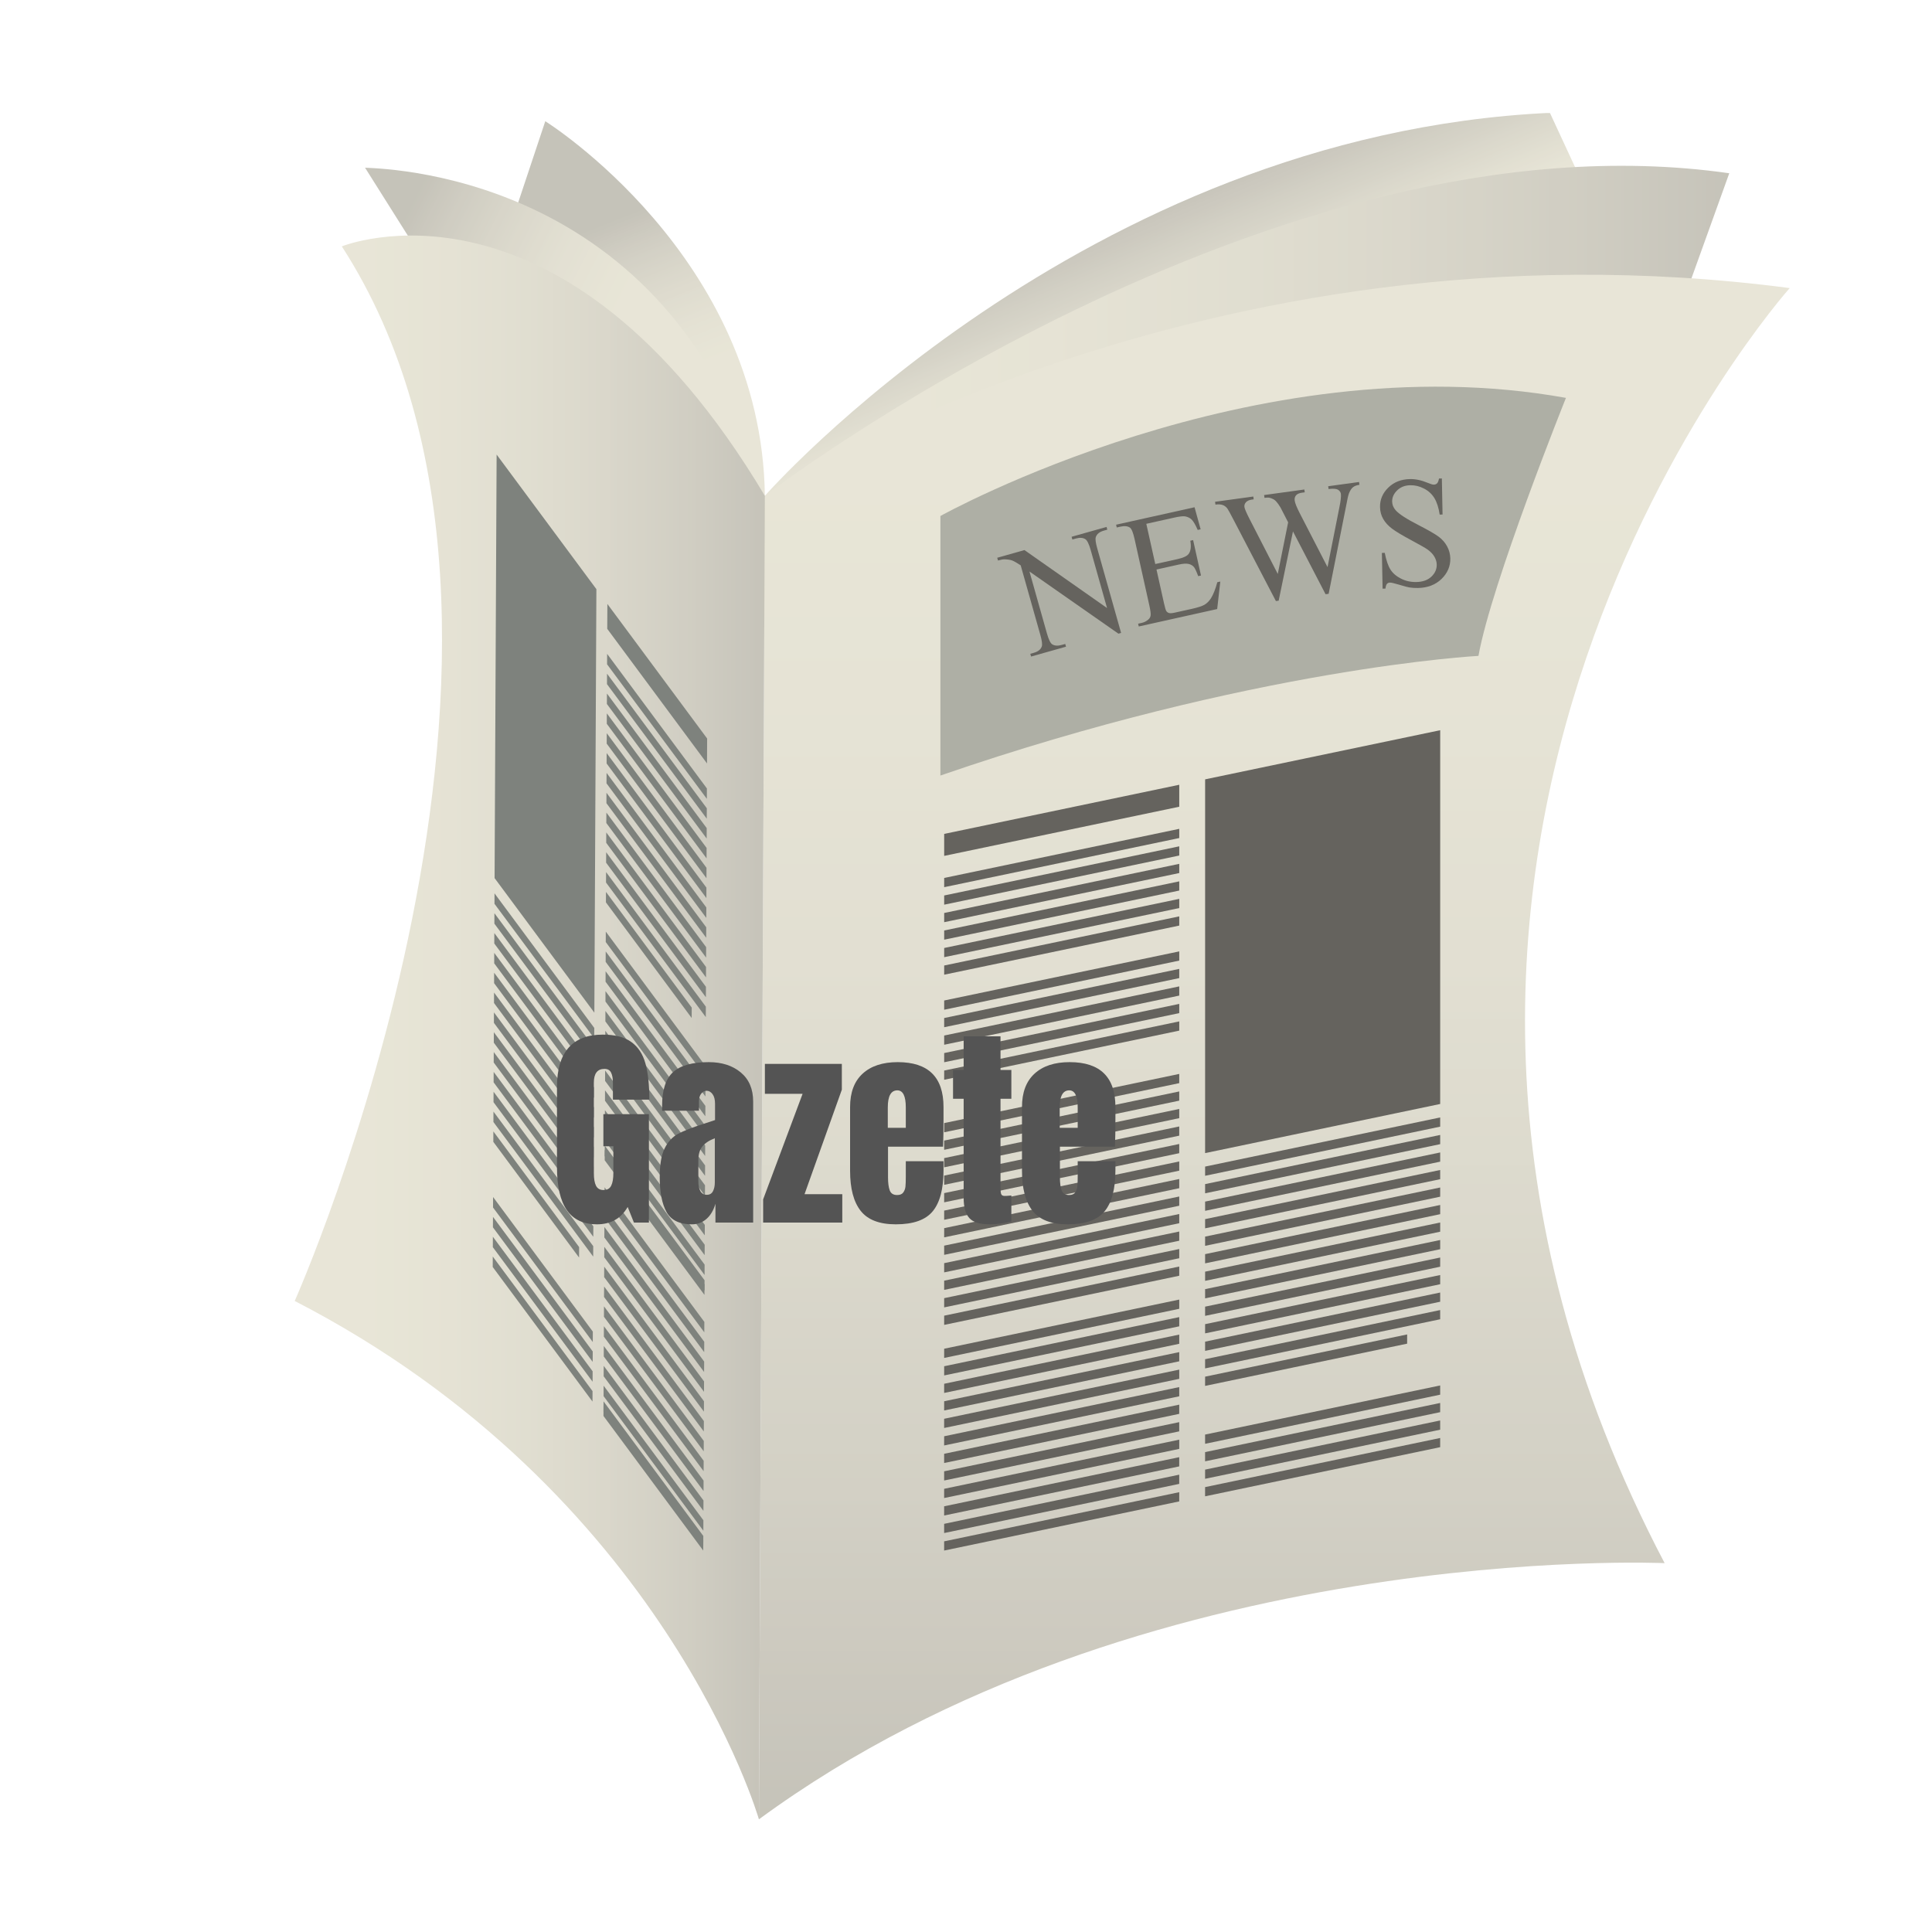<svg xmlns="http://www.w3.org/2000/svg" xmlns:xlink="http://www.w3.org/1999/xlink" width="1080" zoomAndPan="magnify" viewBox="0 0 810 810" height="1080" preserveAspectRatio="xMidYMid meet" version="1.0"><defs><g/><clipPath id="7261b9ca7d"><path d="M 214 50 L 320.828 50 L 320.828 239 L 214 239 Z M 214 50 " clip-rule="nonzero"/></clipPath><clipPath id="a14232e142"><path d="M 214.898 91.98 L 228.609 50.824 C 228.609 50.824 319.355 107.391 320.676 207.879 C 321.992 308.367 307.09 137.145 214.898 91.98 Z M 214.898 91.98 " clip-rule="nonzero"/></clipPath><clipPath id="3dc4d14954"><path d="M 214.898 91.98 L 228.609 50.824 C 228.609 50.824 319.355 107.391 320.676 207.879 C 321.992 308.367 307.09 137.145 214.898 91.98 " clip-rule="nonzero"/></clipPath><clipPath id="308d9c507f"><path d="M 229.602 345.223 L 410.633 273.008 L 307.289 13.969 L 126.254 86.184 Z M 229.602 345.223 " clip-rule="nonzero"/></clipPath><linearGradient x1="-0.95" gradientTransform="matrix(-30.568, -76.617, 76.623, -30.566, 282.322, 171.491)" y1="0" x2="1.662" gradientUnits="userSpaceOnUse" y2="0" id="eff81e1422"><stop stop-opacity="1" stop-color="rgb(90.999%, 89.799%, 84.299%)" offset="0"/><stop stop-opacity="1" stop-color="rgb(90.999%, 89.799%, 84.299%)" offset="0.25"/><stop stop-opacity="1" stop-color="rgb(90.999%, 89.799%, 84.299%)" offset="0.375"/><stop stop-opacity="1" stop-color="rgb(90.999%, 89.799%, 84.299%)" offset="0.406"/><stop stop-opacity="1" stop-color="rgb(90.916%, 89.799%, 84.216%)" offset="0.422"/><stop stop-opacity="1" stop-color="rgb(90.717%, 89.723%, 84.016%)" offset="0.438"/><stop stop-opacity="1" stop-color="rgb(90.405%, 89.523%, 83.899%)" offset="0.453"/><stop stop-opacity="1" stop-color="rgb(90.205%, 89.255%, 83.755%)" offset="0.461"/><stop stop-opacity="1" stop-color="rgb(90.105%, 89.055%, 83.556%)" offset="0.469"/><stop stop-opacity="1" stop-color="rgb(89.905%, 88.954%, 83.453%)" offset="0.477"/><stop stop-opacity="1" stop-color="rgb(89.799%, 88.757%, 83.258%)" offset="0.484"/><stop stop-opacity="1" stop-color="rgb(89.63%, 88.602%, 83.102%)" offset="0.492"/><stop stop-opacity="1" stop-color="rgb(89.43%, 88.475%, 82.976%)" offset="0.5"/><stop stop-opacity="1" stop-color="rgb(89.325%, 88.202%, 82.776%)" offset="0.508"/><stop stop-opacity="1" stop-color="rgb(89.076%, 87.924%, 82.661%)" offset="0.516"/><stop stop-opacity="1" stop-color="rgb(88.75%, 87.685%, 82.512%)" offset="0.523"/><stop stop-opacity="1" stop-color="rgb(88.545%, 87.535%, 82.199%)" offset="0.527"/><stop stop-opacity="1" stop-color="rgb(88.493%, 87.5%, 81.999%)" offset="0.531"/><stop stop-opacity="1" stop-color="rgb(88.345%, 87.344%, 81.999%)" offset="0.539"/><stop stop-opacity="1" stop-color="rgb(87.999%, 87.038%, 81.799%)" offset="0.543"/><stop stop-opacity="1" stop-color="rgb(87.799%, 86.887%, 81.599%)" offset="0.547"/><stop stop-opacity="1" stop-color="rgb(87.65%, 86.784%, 81.59%)" offset="0.555"/><stop stop-opacity="1" stop-color="rgb(87.5%, 86.49%, 81.39%)" offset="0.562"/><stop stop-opacity="1" stop-color="rgb(87.299%, 86.099%, 81%)" offset="0.566"/><stop stop-opacity="1" stop-color="rgb(87.099%, 85.899%, 80.8%)" offset="0.57"/><stop stop-opacity="1" stop-color="rgb(86.984%, 85.785%, 80.8%)" offset="0.578"/><stop stop-opacity="1" stop-color="rgb(86.769%, 85.57%, 80.598%)" offset="0.582"/><stop stop-opacity="1" stop-color="rgb(86.668%, 85.469%, 80.399%)" offset="0.586"/><stop stop-opacity="1" stop-color="rgb(86.366%, 85.284%, 80.281%)" offset="0.59"/><stop stop-opacity="1" stop-color="rgb(86.066%, 85.1%, 80.165%)" offset="0.594"/><stop stop-opacity="1" stop-color="rgb(85.913%, 84.898%, 80.013%)" offset="0.598"/><stop stop-opacity="1" stop-color="rgb(85.762%, 84.698%, 79.861%)" offset="0.602"/><stop stop-opacity="1" stop-color="rgb(85.631%, 84.528%, 79.73%)" offset="0.609"/><stop stop-opacity="1" stop-color="rgb(85.3%, 84.256%, 79.399%)" offset="0.613"/><stop stop-opacity="1" stop-color="rgb(85.1%, 84.154%, 79.199%)" offset="0.617"/><stop stop-opacity="1" stop-color="rgb(84.924%, 83.852%, 79.025%)" offset="0.621"/><stop stop-opacity="1" stop-color="rgb(84.75%, 83.551%, 78.851%)" offset="0.625"/><stop stop-opacity="1" stop-color="rgb(84.525%, 83.449%, 78.749%)" offset="0.629"/><stop stop-opacity="1" stop-color="rgb(84.299%, 83.348%, 78.647%)" offset="0.633"/><stop stop-opacity="1" stop-color="rgb(84.12%, 83.046%, 78.523%)" offset="0.637"/><stop stop-opacity="1" stop-color="rgb(83.943%, 82.744%, 78.4%)" offset="0.641"/><stop stop-opacity="1" stop-color="rgb(83.72%, 82.642%, 78.093%)" offset="0.645"/><stop stop-opacity="1" stop-color="rgb(83.499%, 82.541%, 77.788%)" offset="0.648"/><stop stop-opacity="1" stop-color="rgb(83.267%, 82.269%, 77.67%)" offset="0.652"/><stop stop-opacity="1" stop-color="rgb(83.037%, 81.999%, 77.553%)" offset="0.656"/><stop stop-opacity="1" stop-color="rgb(82.867%, 81.866%, 77.426%)" offset="0.664"/><stop stop-opacity="1" stop-color="rgb(82.515%, 81.432%, 77.065%)" offset="0.668"/><stop stop-opacity="1" stop-color="rgb(82.33%, 81.129%, 76.83%)" offset="0.672"/><stop stop-opacity="1" stop-color="rgb(82.028%, 80.965%, 76.665%)" offset="0.676"/><stop stop-opacity="1" stop-color="rgb(81.726%, 80.8%, 76.5%)" offset="0.68"/><stop stop-opacity="1" stop-color="rgb(81.624%, 80.56%, 76.26%)" offset="0.684"/><stop stop-opacity="1" stop-color="rgb(81.523%, 80.322%, 76.022%)" offset="0.688"/><stop stop-opacity="1" stop-color="rgb(81.221%, 80.02%, 75.861%)" offset="0.691"/><stop stop-opacity="1" stop-color="rgb(80.919%, 79.72%, 75.699%)" offset="0.695"/><stop stop-opacity="1" stop-color="rgb(80.603%, 79.604%, 75.443%)" offset="0.699"/><stop stop-opacity="1" stop-color="rgb(80.289%, 79.488%, 75.188%)" offset="0.703"/><stop stop-opacity="1" stop-color="rgb(79.95%, 79.149%, 74.849%)" offset="0.707"/><stop stop-opacity="1" stop-color="rgb(79.613%, 78.812%, 74.512%)" offset="0.711"/><stop stop-opacity="1" stop-color="rgb(79.51%, 78.51%, 74.409%)" offset="0.715"/><stop stop-opacity="1" stop-color="rgb(79.408%, 78.209%, 74.309%)" offset="0.719"/><stop stop-opacity="1" stop-color="rgb(79.106%, 77.907%, 74.007%)" offset="0.723"/><stop stop-opacity="1" stop-color="rgb(78.806%, 77.605%, 73.705%)" offset="0.727"/><stop stop-opacity="1" stop-color="rgb(78.503%, 77.452%, 73.502%)" offset="0.73"/><stop stop-opacity="1" stop-color="rgb(78.201%, 77.299%, 73.299%)" offset="0.734"/><stop stop-opacity="1" stop-color="rgb(77.899%, 77.098%, 73.099%)" offset="0.738"/><stop stop-opacity="1" stop-color="rgb(77.599%, 76.898%, 72.899%)" offset="0.742"/><stop stop-opacity="1" stop-color="rgb(77.449%, 76.698%, 72.699%)" offset="0.746"/><stop stop-opacity="1" stop-color="rgb(77.299%, 76.5%, 72.499%)" offset="0.75"/><stop stop-opacity="1" stop-color="rgb(77.299%, 76.5%, 72.499%)" offset="1"/></linearGradient><clipPath id="63a5d257da"><path d="M 153 70 L 330.906 70 L 330.906 272 L 153 272 Z M 153 70 " clip-rule="nonzero"/></clipPath><clipPath id="196ec3b5bc"><path d="M 182.504 117.062 L 153.047 70.312 C 164.285 70.852 291.348 74.316 323.551 223.062 C 355.938 372.707 275.305 132.016 182.504 117.062 Z M 182.504 117.062 " clip-rule="nonzero"/></clipPath><clipPath id="78670594ff"><path d="M 182.504 117.062 L 153.047 70.312 C 164.285 70.852 291.348 74.316 323.551 223.062 C 355.938 372.707 275.305 132.016 182.504 117.062 " clip-rule="nonzero"/></clipPath><clipPath id="88b1dec840"><path d="M 315.359 453.863 L 476.91 130.797 L 193.625 -10.832 L 32.082 312.234 Z M 315.359 453.863 " clip-rule="nonzero"/></clipPath><linearGradient x1="-0.96" gradientTransform="matrix(-102.708, -51.35, 51.354, -102.701, 258.554, 171.017)" y1="0" x2="1.214" gradientUnits="userSpaceOnUse" y2="0" id="0dce3b7b85"><stop stop-opacity="1" stop-color="rgb(90.999%, 89.799%, 84.299%)" offset="0"/><stop stop-opacity="1" stop-color="rgb(90.999%, 89.799%, 84.299%)" offset="0.5"/><stop stop-opacity="1" stop-color="rgb(90.883%, 89.799%, 84.183%)" offset="0.516"/><stop stop-opacity="1" stop-color="rgb(90.683%, 89.729%, 83.983%)" offset="0.531"/><stop stop-opacity="1" stop-color="rgb(90.546%, 89.529%, 83.846%)" offset="0.547"/><stop stop-opacity="1" stop-color="rgb(90.346%, 89.22%, 83.646%)" offset="0.562"/><stop stop-opacity="1" stop-color="rgb(90.067%, 89.02%, 83.499%)" offset="0.57"/><stop stop-opacity="1" stop-color="rgb(89.867%, 88.913%, 83.412%)" offset="0.578"/><stop stop-opacity="1" stop-color="rgb(89.799%, 88.712%, 83.212%)" offset="0.594"/><stop stop-opacity="1" stop-color="rgb(89.65%, 88.451%, 83.099%)" offset="0.602"/><stop stop-opacity="1" stop-color="rgb(89.333%, 88.251%, 82.982%)" offset="0.609"/><stop stop-opacity="1" stop-color="rgb(89.082%, 88.116%, 82.782%)" offset="0.617"/><stop stop-opacity="1" stop-color="rgb(88.963%, 87.917%, 82.672%)" offset="0.625"/><stop stop-opacity="1" stop-color="rgb(88.763%, 87.691%, 82.523%)" offset="0.641"/><stop stop-opacity="1" stop-color="rgb(88.501%, 87.444%, 82.301%)" offset="0.648"/><stop stop-opacity="1" stop-color="rgb(88.243%, 87.201%, 82.043%)" offset="0.656"/><stop stop-opacity="1" stop-color="rgb(87.939%, 87.038%, 81.74%)" offset="0.664"/><stop stop-opacity="1" stop-color="rgb(87.672%, 86.838%, 81.599%)" offset="0.672"/><stop stop-opacity="1" stop-color="rgb(87.523%, 86.499%, 81.4%)" offset="0.676"/><stop stop-opacity="1" stop-color="rgb(87.5%, 86.299%, 81.2%)" offset="0.68"/><stop stop-opacity="1" stop-color="rgb(87.315%, 86.299%, 81.2%)" offset="0.688"/><stop stop-opacity="1" stop-color="rgb(87.022%, 86.099%, 81%)" offset="0.691"/><stop stop-opacity="1" stop-color="rgb(86.916%, 85.899%, 80.8%)" offset="0.695"/><stop stop-opacity="1" stop-color="rgb(86.807%, 85.699%, 80.8%)" offset="0.699"/><stop stop-opacity="1" stop-color="rgb(86.699%, 85.5%, 80.8%)" offset="0.703"/><stop stop-opacity="1" stop-color="rgb(86.499%, 85.355%, 80.598%)" offset="0.707"/><stop stop-opacity="1" stop-color="rgb(86.299%, 85.211%, 80.399%)" offset="0.711"/><stop stop-opacity="1" stop-color="rgb(86.234%, 85.155%, 80.199%)" offset="0.715"/><stop stop-opacity="1" stop-color="rgb(86.168%, 85.1%, 79.999%)" offset="0.719"/><stop stop-opacity="1" stop-color="rgb(86.034%, 84.926%, 79.999%)" offset="0.727"/><stop stop-opacity="1" stop-color="rgb(85.699%, 84.644%, 79.799%)" offset="0.73"/><stop stop-opacity="1" stop-color="rgb(85.5%, 84.537%, 79.599%)" offset="0.734"/><stop stop-opacity="1" stop-color="rgb(85.309%, 84.418%, 79.41%)" offset="0.742"/><stop stop-opacity="1" stop-color="rgb(85.011%, 84.099%, 79.21%)" offset="0.746"/><stop stop-opacity="1" stop-color="rgb(84.904%, 83.899%, 79.199%)" offset="0.75"/><stop stop-opacity="1" stop-color="rgb(84.796%, 83.699%, 78.999%)" offset="0.754"/><stop stop-opacity="1" stop-color="rgb(84.689%, 83.499%, 78.799%)" offset="0.758"/><stop stop-opacity="1" stop-color="rgb(84.494%, 83.348%, 78.648%)" offset="0.766"/><stop stop-opacity="1" stop-color="rgb(84.099%, 83.076%, 78.377%)" offset="0.77"/><stop stop-opacity="1" stop-color="rgb(83.899%, 82.957%, 78.258%)" offset="0.773"/><stop stop-opacity="1" stop-color="rgb(83.72%, 82.828%, 78.128%)" offset="0.781"/><stop stop-opacity="1" stop-color="rgb(83.434%, 82.462%, 77.798%)" offset="0.785"/><stop stop-opacity="1" stop-color="rgb(83.325%, 82.225%, 77.599%)" offset="0.789"/><stop stop-opacity="1" stop-color="rgb(83.017%, 82.112%, 77.452%)" offset="0.793"/><stop stop-opacity="1" stop-color="rgb(82.71%, 81.999%, 77.307%)" offset="0.797"/><stop stop-opacity="1" stop-color="rgb(82.628%, 81.799%, 77.2%)" offset="0.801"/><stop stop-opacity="1" stop-color="rgb(82.545%, 81.599%, 77.094%)" offset="0.805"/><stop stop-opacity="1" stop-color="rgb(82.458%, 81.384%, 76.982%)" offset="0.809"/><stop stop-opacity="1" stop-color="rgb(82.372%, 81.171%, 76.871%)" offset="0.812"/><stop stop-opacity="1" stop-color="rgb(82.016%, 80.984%, 76.685%)" offset="0.816"/><stop stop-opacity="1" stop-color="rgb(81.662%, 80.8%, 76.5%)" offset="0.82"/><stop stop-opacity="1" stop-color="rgb(81.554%, 80.598%, 76.299%)" offset="0.824"/><stop stop-opacity="1" stop-color="rgb(81.447%, 80.399%, 76.099%)" offset="0.828"/><stop stop-opacity="1" stop-color="rgb(81.323%, 80.214%, 75.914%)" offset="0.836"/><stop stop-opacity="1" stop-color="rgb(80.907%, 79.814%, 75.623%)" offset="0.84"/><stop stop-opacity="1" stop-color="rgb(80.615%, 79.599%, 75.514%)" offset="0.844"/><stop stop-opacity="1" stop-color="rgb(80.507%, 79.399%, 75.206%)" offset="0.848"/><stop stop-opacity="1" stop-color="rgb(80.399%, 79.199%, 74.899%)" offset="0.852"/><stop stop-opacity="1" stop-color="rgb(80.09%, 78.999%, 74.791%)" offset="0.855"/><stop stop-opacity="1" stop-color="rgb(79.784%, 78.799%, 74.683%)" offset="0.859"/><stop stop-opacity="1" stop-color="rgb(79.669%, 78.578%, 74.57%)" offset="0.863"/><stop stop-opacity="1" stop-color="rgb(79.556%, 78.357%, 74.457%)" offset="0.867"/><stop stop-opacity="1" stop-color="rgb(79.204%, 78.178%, 74.104%)" offset="0.871"/><stop stop-opacity="1" stop-color="rgb(78.851%, 78%, 73.752%)" offset="0.875"/><stop stop-opacity="1" stop-color="rgb(78.625%, 77.737%, 73.643%)" offset="0.879"/><stop stop-opacity="1" stop-color="rgb(78.4%, 77.477%, 73.535%)" offset="0.883"/><stop stop-opacity="1" stop-color="rgb(78.209%, 77.197%, 73.227%)" offset="0.887"/><stop stop-opacity="1" stop-color="rgb(78.02%, 76.92%, 72.92%)" offset="0.891"/><stop stop-opacity="1" stop-color="rgb(77.736%, 76.811%, 72.812%)" offset="0.895"/><stop stop-opacity="1" stop-color="rgb(77.454%, 76.704%, 72.704%)" offset="0.898"/><stop stop-opacity="1" stop-color="rgb(77.376%, 76.602%, 72.601%)" offset="0.906"/><stop stop-opacity="1" stop-color="rgb(77.299%, 76.5%, 72.499%)" offset="0.938"/><stop stop-opacity="1" stop-color="rgb(77.299%, 76.5%, 72.499%)" offset="1"/></linearGradient><clipPath id="284d62cb3b"><path d="M 320 47.383 L 681.727 47.383 L 681.727 208 L 320 208 Z M 320 47.383 " clip-rule="nonzero"/></clipPath><clipPath id="ac6fc6cd3c"><path d="M 320.676 207.879 C 320.676 207.879 453.559 56.477 649.805 47.312 L 681.711 116.133 Z M 320.676 207.879 " clip-rule="nonzero"/></clipPath><clipPath id="968993966a"><path d="M 320.676 207.879 C 320.676 207.879 453.559 56.477 649.805 47.312 L 681.711 116.133 L 320.676 207.879 " clip-rule="nonzero"/></clipPath><clipPath id="fd7a749f5b"><path d="M 373.758 335.734 L 738.582 184.27 L 628.629 -80.535 L 263.805 70.922 Z M 373.758 335.734 " clip-rule="nonzero"/></clipPath><linearGradient x1="-2.599" gradientTransform="matrix(-20.097, -48.401, 48.405, -20.096, 491.746, 139.247)" y1="0" x2="2.87" gradientUnits="userSpaceOnUse" y2="0" id="4ea4b64fc9"><stop stop-opacity="1" stop-color="rgb(90.999%, 89.799%, 84.299%)" offset="0"/><stop stop-opacity="1" stop-color="rgb(90.999%, 89.799%, 84.299%)" offset="0.25"/><stop stop-opacity="1" stop-color="rgb(90.999%, 89.799%, 84.299%)" offset="0.375"/><stop stop-opacity="1" stop-color="rgb(90.999%, 89.799%, 84.299%)" offset="0.438"/><stop stop-opacity="1" stop-color="rgb(90.999%, 89.799%, 84.299%)" offset="0.469"/><stop stop-opacity="1" stop-color="rgb(90.999%, 89.799%, 84.299%)" offset="0.477"/><stop stop-opacity="1" stop-color="rgb(90.788%, 89.589%, 84.088%)" offset="0.48"/><stop stop-opacity="1" stop-color="rgb(90.578%, 89.378%, 83.879%)" offset="0.484"/><stop stop-opacity="1" stop-color="rgb(90.189%, 89.188%, 83.688%)" offset="0.488"/><stop stop-opacity="1" stop-color="rgb(89.799%, 88.997%, 83.498%)" offset="0.492"/><stop stop-opacity="1" stop-color="rgb(89.607%, 88.606%, 83.298%)" offset="0.496"/><stop stop-opacity="1" stop-color="rgb(89.417%, 88.216%, 83.099%)" offset="0.5"/><stop stop-opacity="1" stop-color="rgb(89.207%, 88.025%, 82.762%)" offset="0.504"/><stop stop-opacity="1" stop-color="rgb(89%, 87.836%, 82.426%)" offset="0.508"/><stop stop-opacity="1" stop-color="rgb(88.626%, 87.668%, 82.24%)" offset="0.512"/><stop stop-opacity="1" stop-color="rgb(88.254%, 87.5%, 82.054%)" offset="0.516"/><stop stop-opacity="1" stop-color="rgb(88.016%, 87.086%, 81.813%)" offset="0.52"/><stop stop-opacity="1" stop-color="rgb(87.779%, 86.673%, 81.573%)" offset="0.523"/><stop stop-opacity="1" stop-color="rgb(87.439%, 86.482%, 81.383%)" offset="0.527"/><stop stop-opacity="1" stop-color="rgb(87.099%, 86.292%, 81.192%)" offset="0.531"/><stop stop-opacity="1" stop-color="rgb(86.905%, 85.901%, 80.801%)" offset="0.535"/><stop stop-opacity="1" stop-color="rgb(86.711%, 85.51%, 80.411%)" offset="0.539"/><stop stop-opacity="1" stop-color="rgb(86.32%, 85.32%, 80.22%)" offset="0.543"/><stop stop-opacity="1" stop-color="rgb(85.93%, 85.13%, 80.029%)" offset="0.547"/><stop stop-opacity="1" stop-color="rgb(85.739%, 84.74%, 79.839%)" offset="0.551"/><stop stop-opacity="1" stop-color="rgb(85.548%, 84.349%, 79.649%)" offset="0.555"/><stop stop-opacity="1" stop-color="rgb(85.158%, 84.158%, 79.424%)" offset="0.559"/><stop stop-opacity="1" stop-color="rgb(84.767%, 83.968%, 79.199%)" offset="0.562"/><stop stop-opacity="1" stop-color="rgb(84.526%, 83.533%, 78.799%)" offset="0.566"/><stop stop-opacity="1" stop-color="rgb(84.286%, 83.099%, 78.4%)" offset="0.57"/><stop stop-opacity="1" stop-color="rgb(83.896%, 82.903%, 78.203%)" offset="0.574"/><stop stop-opacity="1" stop-color="rgb(83.505%, 82.706%, 78.006%)" offset="0.578"/><stop stop-opacity="1" stop-color="rgb(83.315%, 82.364%, 77.802%)" offset="0.582"/><stop stop-opacity="1" stop-color="rgb(83.124%, 82.024%, 77.599%)" offset="0.586"/><stop stop-opacity="1" stop-color="rgb(82.777%, 81.833%, 77.271%)" offset="0.59"/><stop stop-opacity="1" stop-color="rgb(82.433%, 81.644%, 76.944%)" offset="0.594"/><stop stop-opacity="1" stop-color="rgb(82.246%, 81.253%, 76.753%)" offset="0.598"/><stop stop-opacity="1" stop-color="rgb(82.062%, 80.862%, 76.562%)" offset="0.602"/><stop stop-opacity="1" stop-color="rgb(81.621%, 80.621%, 76.321%)" offset="0.605"/><stop stop-opacity="1" stop-color="rgb(81.181%, 80.382%, 76.08%)" offset="0.609"/><stop stop-opacity="1" stop-color="rgb(80.991%, 79.991%, 75.69%)" offset="0.613"/><stop stop-opacity="1" stop-color="rgb(80.8%, 79.601%, 75.301%)" offset="0.617"/><stop stop-opacity="1" stop-color="rgb(80.409%, 79.21%, 75.11%)" offset="0.621"/><stop stop-opacity="1" stop-color="rgb(80.019%, 78.819%, 74.919%)" offset="0.625"/><stop stop-opacity="1" stop-color="rgb(79.808%, 78.629%, 74.709%)" offset="0.629"/><stop stop-opacity="1" stop-color="rgb(79.599%, 78.438%, 74.5%)" offset="0.633"/><stop stop-opacity="1" stop-color="rgb(79.228%, 78.047%, 74.127%)" offset="0.637"/><stop stop-opacity="1" stop-color="rgb(78.857%, 77.657%, 73.756%)" offset="0.641"/><stop stop-opacity="1" stop-color="rgb(78.429%, 77.466%, 73.515%)" offset="0.645"/><stop stop-opacity="1" stop-color="rgb(78%, 77.275%, 73.276%)" offset="0.648"/><stop stop-opacity="1" stop-color="rgb(77.798%, 76.888%, 72.887%)" offset="0.652"/><stop stop-opacity="1" stop-color="rgb(77.599%, 76.5%, 72.499%)" offset="0.656"/><stop stop-opacity="1" stop-color="rgb(77.599%, 76.5%, 72.499%)" offset="0.688"/><stop stop-opacity="1" stop-color="rgb(77.449%, 76.5%, 72.499%)" offset="0.75"/><stop stop-opacity="1" stop-color="rgb(77.299%, 76.5%, 72.499%)" offset="1"/></linearGradient><clipPath id="d66226f486"><path d="M 320.676 69.156 L 725.004 69.156 L 725.004 207.879 L 320.676 207.879 Z M 320.676 69.156 " clip-rule="nonzero"/></clipPath><clipPath id="acbb966380"><path d="M 320.676 207.879 C 320.676 207.879 532.645 45.16 725.004 72.637 L 702.906 134.055 Z M 320.676 207.879 " clip-rule="nonzero"/></clipPath><clipPath id="99456302bf"><path d="M 320.676 207.879 C 320.676 207.879 532.645 45.16 725.004 72.637 L 702.906 134.055 L 320.676 207.879 " clip-rule="nonzero"/></clipPath><linearGradient x1="0" gradientTransform="matrix(404.328, 0, 0, 404.299, 320.673, 138.694)" y1="0" x2="1" gradientUnits="userSpaceOnUse" y2="0" id="e981d495cf"><stop stop-opacity="1" stop-color="rgb(90.999%, 89.799%, 84.299%)" offset="0"/><stop stop-opacity="1" stop-color="rgb(90.999%, 89.799%, 84.299%)" offset="0.125"/><stop stop-opacity="1" stop-color="rgb(90.9%, 89.799%, 84.2%)" offset="0.156"/><stop stop-opacity="1" stop-color="rgb(90.701%, 89.799%, 84.001%)" offset="0.188"/><stop stop-opacity="1" stop-color="rgb(90.601%, 89.702%, 83.9%)" offset="0.203"/><stop stop-opacity="1" stop-color="rgb(90.599%, 89.503%, 83.899%)" offset="0.219"/><stop stop-opacity="1" stop-color="rgb(90.5%, 89.401%, 83.8%)" offset="0.234"/><stop stop-opacity="1" stop-color="rgb(90.3%, 89.4%, 83.6%)" offset="0.25"/><stop stop-opacity="1" stop-color="rgb(90.199%, 89.297%, 83.499%)" offset="0.266"/><stop stop-opacity="1" stop-color="rgb(90.198%, 89.096%, 83.498%)" offset="0.281"/><stop stop-opacity="1" stop-color="rgb(90.001%, 88.8%, 83.301%)" offset="0.312"/><stop stop-opacity="1" stop-color="rgb(89.801%, 88.602%, 83.102%)" offset="0.328"/><stop stop-opacity="1" stop-color="rgb(89.601%, 88.599%, 83.099%)" offset="0.344"/><stop stop-opacity="1" stop-color="rgb(89.403%, 88.498%, 82.999%)" offset="0.352"/><stop stop-opacity="1" stop-color="rgb(89.394%, 88.298%, 82.799%)" offset="0.359"/><stop stop-opacity="1" stop-color="rgb(89.194%, 88.199%, 82.7%)" offset="0.375"/><stop stop-opacity="1" stop-color="rgb(89%, 88.004%, 82.7%)" offset="0.391"/><stop stop-opacity="1" stop-color="rgb(88.995%, 87.804%, 82.549%)" offset="0.406"/><stop stop-opacity="1" stop-color="rgb(88.797%, 87.799%, 82.399%)" offset="0.422"/><stop stop-opacity="1" stop-color="rgb(88.6%, 87.654%, 82.399%)" offset="0.438"/><stop stop-opacity="1" stop-color="rgb(88.501%, 87.505%, 82.301%)" offset="0.445"/><stop stop-opacity="1" stop-color="rgb(88.301%, 87.497%, 82.101%)" offset="0.453"/><stop stop-opacity="1" stop-color="rgb(88.199%, 87.3%, 81.999%)" offset="0.469"/><stop stop-opacity="1" stop-color="rgb(88.098%, 87.102%, 81.898%)" offset="0.477"/><stop stop-opacity="1" stop-color="rgb(87.898%, 87.094%, 81.699%)" offset="0.484"/><stop stop-opacity="1" stop-color="rgb(87.799%, 86.894%, 81.599%)" offset="0.5"/><stop stop-opacity="1" stop-color="rgb(87.653%, 86.699%, 81.404%)" offset="0.516"/><stop stop-opacity="1" stop-color="rgb(87.503%, 86.6%, 81.204%)" offset="0.523"/><stop stop-opacity="1" stop-color="rgb(87.495%, 86.397%, 81.195%)" offset="0.531"/><stop stop-opacity="1" stop-color="rgb(87.297%, 86.098%, 80.997%)" offset="0.547"/><stop stop-opacity="1" stop-color="rgb(86.906%, 85.901%, 80.8%)" offset="0.562"/><stop stop-opacity="1" stop-color="rgb(86.705%, 85.802%, 80.702%)" offset="0.57"/><stop stop-opacity="1" stop-color="rgb(86.697%, 85.602%, 80.501%)" offset="0.578"/><stop stop-opacity="1" stop-color="rgb(86.501%, 85.5%, 80.399%)" offset="0.594"/><stop stop-opacity="1" stop-color="rgb(86.302%, 85.397%, 80.298%)" offset="0.602"/><stop stop-opacity="1" stop-color="rgb(86.295%, 85.193%, 80.098%)" offset="0.609"/><stop stop-opacity="1" stop-color="rgb(86.095%, 84.894%, 79.999%)" offset="0.625"/><stop stop-opacity="1" stop-color="rgb(85.704%, 84.698%, 79.803%)" offset="0.641"/><stop stop-opacity="1" stop-color="rgb(85.504%, 84.599%, 79.604%)" offset="0.648"/><stop stop-opacity="1" stop-color="rgb(85.492%, 84.393%, 79.593%)" offset="0.656"/><stop stop-opacity="1" stop-color="rgb(85.292%, 84.093%, 79.393%)" offset="0.672"/><stop stop-opacity="1" stop-color="rgb(84.906%, 83.899%, 79.199%)" offset="0.68"/><stop stop-opacity="1" stop-color="rgb(84.706%, 83.711%, 79.012%)" offset="0.688"/><stop stop-opacity="1" stop-color="rgb(84.691%, 83.511%, 78.812%)" offset="0.695"/><stop stop-opacity="1" stop-color="rgb(84.491%, 83.496%, 78.795%)" offset="0.703"/><stop stop-opacity="1" stop-color="rgb(84.299%, 83.298%, 78.596%)" offset="0.711"/><stop stop-opacity="1" stop-color="rgb(84.105%, 83.101%, 78.4%)" offset="0.719"/><stop stop-opacity="1" stop-color="rgb(83.905%, 82.91%, 78.4%)" offset="0.727"/><stop stop-opacity="1" stop-color="rgb(83.89%, 82.71%, 78.2%)" offset="0.73"/><stop stop-opacity="1" stop-color="rgb(83.881%, 82.7%, 78%)" offset="0.734"/><stop stop-opacity="1" stop-color="rgb(83.69%, 82.549%, 77.998%)" offset="0.75"/><stop stop-opacity="1" stop-color="rgb(83.304%, 82.399%, 77.803%)" offset="0.758"/><stop stop-opacity="1" stop-color="rgb(83.104%, 82.208%, 77.603%)" offset="0.766"/><stop stop-opacity="1" stop-color="rgb(83.087%, 82.008%, 77.449%)" offset="0.773"/><stop stop-opacity="1" stop-color="rgb(82.887%, 81.993%, 77.299%)" offset="0.781"/><stop stop-opacity="1" stop-color="rgb(82.698%, 81.793%, 77.296%)" offset="0.789"/><stop stop-opacity="1" stop-color="rgb(82.55%, 81.599%, 77.1%)" offset="0.797"/><stop stop-opacity="1" stop-color="rgb(82.401%, 81.407%, 76.901%)" offset="0.805"/><stop stop-opacity="1" stop-color="rgb(82.211%, 81.207%, 76.9%)" offset="0.812"/><stop stop-opacity="1" stop-color="rgb(82.011%, 81%, 76.7%)" offset="0.816"/><stop stop-opacity="1" stop-color="rgb(81.999%, 80.8%, 76.5%)" offset="0.82"/><stop stop-opacity="1" stop-color="rgb(81.996%, 80.8%, 76.495%)" offset="0.828"/><stop stop-opacity="1" stop-color="rgb(81.798%, 80.8%, 76.297%)" offset="0.836"/><stop stop-opacity="1" stop-color="rgb(81.601%, 80.605%, 76.1%)" offset="0.844"/><stop stop-opacity="1" stop-color="rgb(81.41%, 80.405%, 76.099%)" offset="0.852"/><stop stop-opacity="1" stop-color="rgb(81.2%, 80.199%, 75.899%)" offset="0.855"/><stop stop-opacity="1" stop-color="rgb(81.18%, 79.999%, 75.699%)" offset="0.859"/><stop stop-opacity="1" stop-color="rgb(80.989%, 79.994%, 75.694%)" offset="0.867"/><stop stop-opacity="1" stop-color="rgb(80.798%, 79.794%, 75.494%)" offset="0.875"/><stop stop-opacity="1" stop-color="rgb(80.603%, 79.599%, 75.299%)" offset="0.883"/><stop stop-opacity="1" stop-color="rgb(80.403%, 79.408%, 75.299%)" offset="0.891"/><stop stop-opacity="1" stop-color="rgb(80.199%, 79.196%, 75.099%)" offset="0.895"/><stop stop-opacity="1" stop-color="rgb(79.999%, 79.176%, 74.899%)" offset="0.898"/><stop stop-opacity="1" stop-color="rgb(79.993%, 78.987%, 74.892%)" offset="0.906"/><stop stop-opacity="1" stop-color="rgb(79.793%, 78.798%, 74.692%)" offset="0.914"/><stop stop-opacity="1" stop-color="rgb(79.599%, 78.601%, 74.5%)" offset="0.922"/><stop stop-opacity="1" stop-color="rgb(79.407%, 78.403%, 74.307%)" offset="0.93"/><stop stop-opacity="1" stop-color="rgb(79.207%, 78.212%, 74.107%)" offset="0.938"/><stop stop-opacity="1" stop-color="rgb(78.999%, 78.003%, 74.091%)" offset="0.941"/><stop stop-opacity="1" stop-color="rgb(78.799%, 77.983%, 74.083%)" offset="0.945"/><stop stop-opacity="1" stop-color="rgb(78.795%, 77.791%, 73.891%)" offset="0.953"/><stop stop-opacity="1" stop-color="rgb(78.596%, 77.599%, 73.7%)" offset="0.961"/><stop stop-opacity="1" stop-color="rgb(78.4%, 77.454%, 73.505%)" offset="0.969"/><stop stop-opacity="1" stop-color="rgb(78.21%, 77.304%, 73.305%)" offset="0.977"/><stop stop-opacity="1" stop-color="rgb(78%, 77.1%, 73.099%)" offset="0.98"/><stop stop-opacity="1" stop-color="rgb(77.98%, 76.9%, 72.899%)" offset="0.984"/><stop stop-opacity="1" stop-color="rgb(77.789%, 76.894%, 72.894%)" offset="0.992"/><stop stop-opacity="1" stop-color="rgb(77.599%, 76.694%, 72.694%)" offset="1"/></linearGradient><clipPath id="7f14bc2eaf"><path d="M 318.18 115 L 750.348 115 L 750.348 762.762 L 318.18 762.762 Z M 318.18 115 " clip-rule="nonzero"/></clipPath><clipPath id="457a889472"><path d="M 320.676 207.879 C 320.676 207.879 503.016 88.301 750.348 120.777 C 750.348 120.777 540.523 355.586 697.902 655.352 C 697.902 655.352 478.066 645.355 318.18 762.762 Z M 320.676 207.879 " clip-rule="nonzero"/></clipPath><clipPath id="a2a1dd87a0"><path d="M 320.676 207.879 C 320.676 207.879 503.016 88.301 750.348 120.777 C 750.348 120.777 540.523 355.586 697.902 655.352 C 697.902 655.352 478.066 645.355 318.18 762.762 L 320.676 207.879 " clip-rule="nonzero"/></clipPath><linearGradient x1="0.008" gradientTransform="matrix(0, 648.266, -648.313, 0, 534.268, 108.165)" y1="0" x2="1.01" gradientUnits="userSpaceOnUse" y2="0" id="efcf5356ca"><stop stop-opacity="1" stop-color="rgb(90.999%, 89.799%, 84.299%)" offset="0"/><stop stop-opacity="1" stop-color="rgb(90.894%, 89.799%, 84.193%)" offset="0.125"/><stop stop-opacity="1" stop-color="rgb(90.694%, 89.604%, 83.994%)" offset="0.188"/><stop stop-opacity="1" stop-color="rgb(90.411%, 89.404%, 83.899%)" offset="0.219"/><stop stop-opacity="1" stop-color="rgb(90.211%, 89.217%, 83.717%)" offset="0.25"/><stop stop-opacity="1" stop-color="rgb(90.028%, 89.017%, 83.517%)" offset="0.281"/><stop stop-opacity="1" stop-color="rgb(89.828%, 88.835%, 83.336%)" offset="0.312"/><stop stop-opacity="1" stop-color="rgb(89.674%, 88.635%, 83.136%)" offset="0.328"/><stop stop-opacity="1" stop-color="rgb(89.474%, 88.481%, 82.982%)" offset="0.344"/><stop stop-opacity="1" stop-color="rgb(89.293%, 88.281%, 82.782%)" offset="0.359"/><stop stop-opacity="1" stop-color="rgb(89.093%, 88.1%, 82.7%)" offset="0.375"/><stop stop-opacity="1" stop-color="rgb(88.918%, 87.839%, 82.549%)" offset="0.406"/><stop stop-opacity="1" stop-color="rgb(88.647%, 87.518%, 82.329%)" offset="0.438"/><stop stop-opacity="1" stop-color="rgb(88.271%, 87.17%, 82.071%)" offset="0.469"/><stop stop-opacity="1" stop-color="rgb(87.906%, 86.841%, 81.741%)" offset="0.484"/><stop stop-opacity="1" stop-color="rgb(87.614%, 86.662%, 81.563%)" offset="0.5"/><stop stop-opacity="1" stop-color="rgb(87.465%, 86.462%, 81.363%)" offset="0.516"/><stop stop-opacity="1" stop-color="rgb(87.263%, 86.276%, 81.177%)" offset="0.531"/><stop stop-opacity="1" stop-color="rgb(87.088%, 86.076%, 80.977%)" offset="0.547"/><stop stop-opacity="1" stop-color="rgb(86.977%, 85.899%, 80.8%)" offset="0.555"/><stop stop-opacity="1" stop-color="rgb(86.777%, 85.889%, 80.788%)" offset="0.562"/><stop stop-opacity="1" stop-color="rgb(86.49%, 85.689%, 80.589%)" offset="0.578"/><stop stop-opacity="1" stop-color="rgb(86.301%, 85.4%, 80.4%)" offset="0.586"/><stop stop-opacity="1" stop-color="rgb(86.299%, 85.201%, 80.399%)" offset="0.594"/><stop stop-opacity="1" stop-color="rgb(86.111%, 85.1%, 80.211%)" offset="0.609"/><stop stop-opacity="1" stop-color="rgb(85.738%, 84.924%, 79.837%)" offset="0.625"/><stop stop-opacity="1" stop-color="rgb(85.524%, 84.566%, 79.623%)" offset="0.633"/><stop stop-opacity="1" stop-color="rgb(85.5%, 84.341%, 79.599%)" offset="0.641"/><stop stop-opacity="1" stop-color="rgb(85.361%, 84.299%, 79.46%)" offset="0.648"/><stop stop-opacity="1" stop-color="rgb(85.161%, 84.172%, 79.26%)" offset="0.656"/><stop stop-opacity="1" stop-color="rgb(84.985%, 83.972%, 79.199%)" offset="0.664"/><stop stop-opacity="1" stop-color="rgb(84.784%, 83.797%, 79.097%)" offset="0.672"/><stop stop-opacity="1" stop-color="rgb(84.595%, 83.597%, 78.897%)" offset="0.688"/><stop stop-opacity="1" stop-color="rgb(84.395%, 83.408%, 78.708%)" offset="0.695"/><stop stop-opacity="1" stop-color="rgb(84.219%, 83.208%, 78.508%)" offset="0.703"/><stop stop-opacity="1" stop-color="rgb(84.019%, 83.032%, 78.4%)" offset="0.711"/><stop stop-opacity="1" stop-color="rgb(83.899%, 82.832%, 78.337%)" offset="0.719"/><stop stop-opacity="1" stop-color="rgb(83.832%, 82.7%, 78.137%)" offset="0.727"/><stop stop-opacity="1" stop-color="rgb(83.632%, 82.657%, 78%)" offset="0.734"/><stop stop-opacity="1" stop-color="rgb(83.455%, 82.507%, 77.956%)" offset="0.742"/><stop stop-opacity="1" stop-color="rgb(83.255%, 82.367%, 77.756%)" offset="0.75"/><stop stop-opacity="1" stop-color="rgb(83.067%, 82.167%, 77.449%)" offset="0.766"/><stop stop-opacity="1" stop-color="rgb(82.867%, 81.979%, 77.299%)" offset="0.773"/><stop stop-opacity="1" stop-color="rgb(82.693%, 81.779%, 77.29%)" offset="0.781"/><stop stop-opacity="1" stop-color="rgb(82.542%, 81.415%, 77.09%)" offset="0.797"/><stop stop-opacity="1" stop-color="rgb(82.227%, 81.215%, 76.9%)" offset="0.805"/><stop stop-opacity="1" stop-color="rgb(82.027%, 81.017%, 76.717%)" offset="0.812"/><stop stop-opacity="1" stop-color="rgb(81.827%, 80.817%, 76.517%)" offset="0.82"/><stop stop-opacity="1" stop-color="rgb(81.627%, 80.638%, 76.338%)" offset="0.828"/><stop stop-opacity="1" stop-color="rgb(81.451%, 80.438%, 76.138%)" offset="0.836"/><stop stop-opacity="1" stop-color="rgb(81.252%, 80.263%, 75.963%)" offset="0.844"/><stop stop-opacity="1" stop-color="rgb(81.2%, 80.063%, 75.763%)" offset="0.852"/><stop stop-opacity="1" stop-color="rgb(81.062%, 79.861%, 75.699%)" offset="0.859"/><stop stop-opacity="1" stop-color="rgb(80.862%, 79.662%, 75.574%)" offset="0.867"/><stop stop-opacity="1" stop-color="rgb(80.687%, 79.486%, 75.374%)" offset="0.875"/><stop stop-opacity="1" stop-color="rgb(80.486%, 79.286%, 75.198%)" offset="0.883"/><stop stop-opacity="1" stop-color="rgb(80.298%, 79.097%, 74.998%)" offset="0.891"/><stop stop-opacity="1" stop-color="rgb(80.098%, 78.897%, 74.797%)" offset="0.898"/><stop stop-opacity="1" stop-color="rgb(79.909%, 78.709%, 74.597%)" offset="0.906"/><stop stop-opacity="1" stop-color="rgb(79.633%, 78.51%, 74.5%)" offset="0.914"/><stop stop-opacity="1" stop-color="rgb(79.321%, 78.334%, 74.434%)" offset="0.922"/><stop stop-opacity="1" stop-color="rgb(79.146%, 78.134%, 74.234%)" offset="0.93"/><stop stop-opacity="1" stop-color="rgb(78.946%, 77.953%, 74.052%)" offset="0.938"/><stop stop-opacity="1" stop-color="rgb(78.745%, 77.751%, 73.853%)" offset="0.945"/><stop stop-opacity="1" stop-color="rgb(78.545%, 77.567%, 73.657%)" offset="0.953"/><stop stop-opacity="1" stop-color="rgb(78.369%, 77.417%, 73.457%)" offset="0.961"/><stop stop-opacity="1" stop-color="rgb(78.169%, 77.281%, 73.28%)" offset="0.969"/><stop stop-opacity="1" stop-color="rgb(77.992%, 77.081%, 73.08%)" offset="0.977"/><stop stop-opacity="1" stop-color="rgb(77.792%, 76.891%, 72.89%)" offset="0.984"/><stop stop-opacity="1" stop-color="rgb(77.599%, 76.692%, 72.693%)" offset="1"/></linearGradient><clipPath id="c8bcc99a56"><path d="M 123.562 98 L 320.676 98 L 320.676 762.762 L 123.562 762.762 Z M 123.562 98 " clip-rule="nonzero"/></clipPath><clipPath id="d4913fdae9"><path d="M 143.312 103.297 C 143.312 103.297 235.734 65.496 320.676 207.879 L 318.18 762.762 C 318.18 762.762 278.691 625.375 123.562 545.434 C 123.562 545.434 248.234 265.668 143.312 103.297 Z M 143.312 103.297 " clip-rule="nonzero"/></clipPath><clipPath id="e6619fcb73"><path d="M 143.312 103.297 C 143.312 103.297 235.734 65.496 320.676 207.879 L 318.18 762.762 C 318.18 762.762 278.691 625.375 123.562 545.434 C 123.562 545.434 248.234 265.668 143.312 103.297 " clip-rule="nonzero"/></clipPath><linearGradient x1="-0" gradientTransform="matrix(197.11, 0, 0, 197.096, 123.563, 430.751)" y1="0" x2="1" gradientUnits="userSpaceOnUse" y2="0" id="2553f84157"><stop stop-opacity="1" stop-color="rgb(90.999%, 89.799%, 84.299%)" offset="0"/><stop stop-opacity="1" stop-color="rgb(90.999%, 89.799%, 84.299%)" offset="0.125"/><stop stop-opacity="1" stop-color="rgb(90.9%, 89.799%, 84.2%)" offset="0.156"/><stop stop-opacity="1" stop-color="rgb(90.701%, 89.799%, 84.001%)" offset="0.188"/><stop stop-opacity="1" stop-color="rgb(90.601%, 89.702%, 83.9%)" offset="0.203"/><stop stop-opacity="1" stop-color="rgb(90.599%, 89.503%, 83.899%)" offset="0.219"/><stop stop-opacity="1" stop-color="rgb(90.5%, 89.401%, 83.8%)" offset="0.234"/><stop stop-opacity="1" stop-color="rgb(90.3%, 89.4%, 83.6%)" offset="0.25"/><stop stop-opacity="1" stop-color="rgb(90.199%, 89.299%, 83.499%)" offset="0.266"/><stop stop-opacity="1" stop-color="rgb(90.198%, 89.096%, 83.498%)" offset="0.281"/><stop stop-opacity="1" stop-color="rgb(90.001%, 88.8%, 83.301%)" offset="0.312"/><stop stop-opacity="1" stop-color="rgb(89.801%, 88.602%, 83.102%)" offset="0.328"/><stop stop-opacity="1" stop-color="rgb(89.601%, 88.599%, 83.099%)" offset="0.344"/><stop stop-opacity="1" stop-color="rgb(89.403%, 88.498%, 82.999%)" offset="0.352"/><stop stop-opacity="1" stop-color="rgb(89.395%, 88.298%, 82.799%)" offset="0.359"/><stop stop-opacity="1" stop-color="rgb(89.195%, 88.199%, 82.7%)" offset="0.375"/><stop stop-opacity="1" stop-color="rgb(89%, 88.004%, 82.7%)" offset="0.391"/><stop stop-opacity="1" stop-color="rgb(88.995%, 87.804%, 82.549%)" offset="0.406"/><stop stop-opacity="1" stop-color="rgb(88.797%, 87.799%, 82.399%)" offset="0.422"/><stop stop-opacity="1" stop-color="rgb(88.6%, 87.654%, 82.399%)" offset="0.438"/><stop stop-opacity="1" stop-color="rgb(88.501%, 87.505%, 82.301%)" offset="0.445"/><stop stop-opacity="1" stop-color="rgb(88.301%, 87.497%, 82.101%)" offset="0.453"/><stop stop-opacity="1" stop-color="rgb(88.199%, 87.3%, 81.999%)" offset="0.469"/><stop stop-opacity="1" stop-color="rgb(88.098%, 87.102%, 81.898%)" offset="0.477"/><stop stop-opacity="1" stop-color="rgb(87.898%, 87.094%, 81.699%)" offset="0.484"/><stop stop-opacity="1" stop-color="rgb(87.799%, 86.894%, 81.599%)" offset="0.5"/><stop stop-opacity="1" stop-color="rgb(87.653%, 86.699%, 81.404%)" offset="0.516"/><stop stop-opacity="1" stop-color="rgb(87.503%, 86.6%, 81.204%)" offset="0.523"/><stop stop-opacity="1" stop-color="rgb(87.495%, 86.397%, 81.197%)" offset="0.531"/><stop stop-opacity="1" stop-color="rgb(87.297%, 86.098%, 80.998%)" offset="0.547"/><stop stop-opacity="1" stop-color="rgb(86.906%, 85.901%, 80.801%)" offset="0.562"/><stop stop-opacity="1" stop-color="rgb(86.705%, 85.802%, 80.702%)" offset="0.57"/><stop stop-opacity="1" stop-color="rgb(86.697%, 85.602%, 80.501%)" offset="0.578"/><stop stop-opacity="1" stop-color="rgb(86.501%, 85.5%, 80.399%)" offset="0.594"/><stop stop-opacity="1" stop-color="rgb(86.302%, 85.397%, 80.298%)" offset="0.602"/><stop stop-opacity="1" stop-color="rgb(86.295%, 85.193%, 80.098%)" offset="0.609"/><stop stop-opacity="1" stop-color="rgb(86.095%, 84.894%, 79.999%)" offset="0.625"/><stop stop-opacity="1" stop-color="rgb(85.704%, 84.698%, 79.803%)" offset="0.641"/><stop stop-opacity="1" stop-color="rgb(85.504%, 84.599%, 79.604%)" offset="0.648"/><stop stop-opacity="1" stop-color="rgb(85.492%, 84.393%, 79.593%)" offset="0.656"/><stop stop-opacity="1" stop-color="rgb(85.292%, 84.093%, 79.393%)" offset="0.672"/><stop stop-opacity="1" stop-color="rgb(84.906%, 83.899%, 79.199%)" offset="0.68"/><stop stop-opacity="1" stop-color="rgb(84.706%, 83.711%, 79.012%)" offset="0.688"/><stop stop-opacity="1" stop-color="rgb(84.691%, 83.511%, 78.812%)" offset="0.695"/><stop stop-opacity="1" stop-color="rgb(84.491%, 83.496%, 78.795%)" offset="0.703"/><stop stop-opacity="1" stop-color="rgb(84.299%, 83.298%, 78.596%)" offset="0.711"/><stop stop-opacity="1" stop-color="rgb(84.105%, 83.101%, 78.4%)" offset="0.719"/><stop stop-opacity="1" stop-color="rgb(83.905%, 82.91%, 78.4%)" offset="0.727"/><stop stop-opacity="1" stop-color="rgb(83.888%, 82.71%, 78.2%)" offset="0.73"/><stop stop-opacity="1" stop-color="rgb(83.879%, 82.7%, 78%)" offset="0.734"/><stop stop-opacity="1" stop-color="rgb(83.688%, 82.549%, 77.998%)" offset="0.75"/><stop stop-opacity="1" stop-color="rgb(83.304%, 82.399%, 77.803%)" offset="0.758"/><stop stop-opacity="1" stop-color="rgb(83.104%, 82.208%, 77.603%)" offset="0.766"/><stop stop-opacity="1" stop-color="rgb(83.087%, 82.008%, 77.449%)" offset="0.773"/><stop stop-opacity="1" stop-color="rgb(82.887%, 81.992%, 77.299%)" offset="0.781"/><stop stop-opacity="1" stop-color="rgb(82.698%, 81.792%, 77.296%)" offset="0.789"/><stop stop-opacity="1" stop-color="rgb(82.55%, 81.599%, 77.1%)" offset="0.797"/><stop stop-opacity="1" stop-color="rgb(82.401%, 81.406%, 76.901%)" offset="0.805"/><stop stop-opacity="1" stop-color="rgb(82.211%, 81.206%, 76.9%)" offset="0.812"/><stop stop-opacity="1" stop-color="rgb(82.011%, 81%, 76.7%)" offset="0.816"/><stop stop-opacity="1" stop-color="rgb(81.999%, 80.8%, 76.5%)" offset="0.82"/><stop stop-opacity="1" stop-color="rgb(81.995%, 80.8%, 76.495%)" offset="0.828"/><stop stop-opacity="1" stop-color="rgb(81.796%, 80.8%, 76.297%)" offset="0.836"/><stop stop-opacity="1" stop-color="rgb(81.599%, 80.605%, 76.1%)" offset="0.844"/><stop stop-opacity="1" stop-color="rgb(81.41%, 80.405%, 76.099%)" offset="0.852"/><stop stop-opacity="1" stop-color="rgb(81.2%, 80.199%, 75.899%)" offset="0.855"/><stop stop-opacity="1" stop-color="rgb(81.18%, 79.999%, 75.699%)" offset="0.859"/><stop stop-opacity="1" stop-color="rgb(80.989%, 79.994%, 75.694%)" offset="0.867"/><stop stop-opacity="1" stop-color="rgb(80.798%, 79.794%, 75.494%)" offset="0.875"/><stop stop-opacity="1" stop-color="rgb(80.603%, 79.599%, 75.299%)" offset="0.883"/><stop stop-opacity="1" stop-color="rgb(80.403%, 79.408%, 75.299%)" offset="0.891"/><stop stop-opacity="1" stop-color="rgb(80.199%, 79.196%, 75.099%)" offset="0.895"/><stop stop-opacity="1" stop-color="rgb(79.999%, 79.176%, 74.899%)" offset="0.898"/><stop stop-opacity="1" stop-color="rgb(79.993%, 78.987%, 74.892%)" offset="0.906"/><stop stop-opacity="1" stop-color="rgb(79.793%, 78.796%, 74.692%)" offset="0.914"/><stop stop-opacity="1" stop-color="rgb(79.599%, 78.6%, 74.5%)" offset="0.922"/><stop stop-opacity="1" stop-color="rgb(79.407%, 78.401%, 74.306%)" offset="0.93"/><stop stop-opacity="1" stop-color="rgb(79.207%, 78.21%, 74.106%)" offset="0.938"/><stop stop-opacity="1" stop-color="rgb(78.999%, 78.003%, 74.091%)" offset="0.941"/><stop stop-opacity="1" stop-color="rgb(78.799%, 77.983%, 74.083%)" offset="0.945"/><stop stop-opacity="1" stop-color="rgb(78.795%, 77.791%, 73.891%)" offset="0.953"/><stop stop-opacity="1" stop-color="rgb(78.596%, 77.599%, 73.7%)" offset="0.961"/><stop stop-opacity="1" stop-color="rgb(78.4%, 77.452%, 73.505%)" offset="0.969"/><stop stop-opacity="1" stop-color="rgb(78.209%, 77.303%, 73.305%)" offset="0.977"/><stop stop-opacity="1" stop-color="rgb(78%, 77.1%, 73.099%)" offset="0.98"/><stop stop-opacity="1" stop-color="rgb(77.98%, 76.9%, 72.899%)" offset="0.984"/><stop stop-opacity="1" stop-color="rgb(77.789%, 76.894%, 72.893%)" offset="0.992"/><stop stop-opacity="1" stop-color="rgb(77.599%, 76.694%, 72.693%)" offset="1"/></linearGradient></defs><rect x="-81" width="972" fill="#ffffff" y="-81" height="972" fill-opacity="1"/><rect x="-81" width="972" fill="#ffffff" y="-81" height="972" fill-opacity="1"/><g clip-path="url(#7261b9ca7d)"><g clip-path="url(#a14232e142)"><g clip-path="url(#3dc4d14954)"><g clip-path="url(#308d9c507f)"><path fill="url(#eff81e1422)" d="M 229.441 276.977 L 386.117 214.477 L 306.281 14.367 L 149.605 76.867 Z M 229.441 276.977 " fill-rule="nonzero"/></g></g></g></g><g clip-path="url(#63a5d257da)"><g clip-path="url(#196ec3b5bc)"><g clip-path="url(#78670594ff)"><g clip-path="url(#88b1dec840)"><path fill="url(#0dce3b7b85)" d="M 295.336 343.918 L 411.898 110.809 L 188.621 -0.824 L 72.055 232.285 Z M 295.336 343.918 " fill-rule="nonzero"/></g></g></g></g><g clip-path="url(#284d62cb3b)"><g clip-path="url(#ac6fc6cd3c)"><g clip-path="url(#968993966a)"><g clip-path="url(#fd7a749f5b)"><path fill="url(#4ea4b64fc9)" d="M 373.762 335.727 L 738.555 184.281 L 628.625 -80.465 L 263.832 70.98 Z M 373.762 335.727 " fill-rule="nonzero"/></g></g></g></g><g clip-path="url(#d66226f486)"><g clip-path="url(#acbb966380)"><g clip-path="url(#99456302bf)"><path fill="url(#e981d495cf)" d="M 320.676 69.156 L 320.676 207.879 L 725.004 207.879 L 725.004 69.156 Z M 320.676 69.156 " fill-rule="nonzero"/></g></g></g><g clip-path="url(#7f14bc2eaf)"><g clip-path="url(#457a889472)"><g clip-path="url(#a2a1dd87a0)"><path fill="url(#efcf5356ca)" d="M 750.348 113.512 L 318.18 113.512 L 318.18 762.762 L 750.348 762.762 Z M 750.348 113.512 " fill-rule="nonzero"/></g></g></g><g clip-path="url(#c8bcc99a56)"><g clip-path="url(#d4913fdae9)"><g clip-path="url(#e6619fcb73)"><path fill="url(#2553f84157)" d="M 123.562 97.383 L 123.562 762.762 L 320.676 762.762 L 320.676 97.383 Z M 123.562 97.383 " fill-rule="nonzero"/></g></g></g><path fill="#aeafa5" d="M 394.262 216.336 C 394.262 216.336 525.391 143.184 656.531 166.816 C 656.531 166.816 625.352 244.379 619.848 274.984 C 619.848 274.984 525.391 279.914 394.262 325.148 L 394.262 216.336 " fill-opacity="1" fill-rule="nonzero"/><path fill="#65635e" d="M 418.086 233.844 L 429.504 230.621 L 464.133 254.918 L 457.289 230.652 C 456.559 228.07 455.809 226.543 455.055 226.062 C 454.039 225.41 452.707 225.316 451.062 225.777 L 449.598 226.195 L 449.273 225.047 L 463.922 220.914 L 464.246 222.062 L 462.758 222.48 C 460.977 222.984 459.867 223.875 459.426 225.164 C 459.148 225.953 459.355 227.527 460.016 229.891 L 470.027 265.352 L 468.906 265.668 L 431.609 239.609 L 438.918 265.52 C 439.648 268.102 440.383 269.637 441.121 270.117 C 442.152 270.77 443.484 270.855 445.113 270.391 L 446.609 269.977 L 446.934 271.125 L 432.285 275.258 L 431.961 274.109 L 433.418 273.691 C 435.223 273.188 436.34 272.297 436.781 271.008 C 437.051 270.219 436.852 268.645 436.191 266.281 L 427.93 237.023 C 426.309 235.945 425.117 235.27 424.363 234.984 C 423.598 234.711 422.551 234.543 421.227 234.496 C 420.574 234.48 419.637 234.648 418.414 234.992 L 418.086 233.844 " fill-opacity="1" fill-rule="nonzero"/><path fill="#65635e" d="M 480.594 219.613 L 484.352 236.473 L 493.73 234.395 C 496.164 233.852 497.711 233.117 498.363 232.207 C 499.238 230.992 499.473 229.156 499.047 226.699 L 500.223 226.441 L 503.52 241.293 L 502.355 241.555 C 501.602 239.547 501.008 238.277 500.582 237.758 C 500.047 237.105 499.301 236.664 498.348 236.434 C 497.387 236.207 496.023 236.293 494.242 236.688 L 484.863 238.773 L 487.992 252.84 C 488.406 254.73 488.746 255.855 489.008 256.227 C 489.266 256.602 489.637 256.863 490.109 257.012 C 490.582 257.16 491.41 257.098 492.582 256.84 L 499.82 255.234 C 502.23 254.688 503.945 254.137 504.961 253.555 C 505.98 252.98 506.875 252.082 507.672 250.879 C 508.68 249.285 509.57 247.027 510.359 244.098 L 511.617 243.82 L 510.309 255.344 L 477.43 262.652 L 477.16 261.484 L 478.672 261.156 C 479.68 260.926 480.586 260.477 481.383 259.793 C 481.98 259.305 482.32 258.707 482.414 257.973 C 482.5 257.258 482.32 255.855 481.855 253.777 L 475.688 226.047 C 475.09 223.348 474.445 221.738 473.758 221.227 C 472.82 220.559 471.469 220.418 469.703 220.809 L 468.191 221.148 L 467.93 219.984 L 500.82 212.668 L 503.371 221.914 L 502.145 222.18 C 501.207 220.039 500.371 218.605 499.648 217.879 C 498.93 217.156 497.992 216.699 496.852 216.488 C 495.938 216.359 494.426 216.535 492.305 217.008 L 480.594 219.613 " fill-opacity="1" fill-rule="nonzero"/><path fill="#65635e" d="M 569.789 202.074 L 569.945 203.258 C 568.82 203.406 567.93 203.738 567.285 204.242 C 566.637 204.738 566.07 205.586 565.582 206.785 C 565.262 207.578 564.836 209.453 564.309 212.391 L 557.039 248.957 L 555.754 249.137 L 542.082 222.801 L 536.086 251.84 L 534.93 251.996 L 517.113 217.809 C 515.785 215.258 514.957 213.762 514.641 213.297 C 514.098 212.547 513.438 212.027 512.648 211.738 C 511.863 211.445 510.84 211.383 509.578 211.555 L 509.422 210.375 L 525.457 208.172 L 525.613 209.352 L 524.848 209.453 C 523.723 209.613 522.895 209.988 522.367 210.578 C 521.84 211.172 521.629 211.832 521.73 212.559 C 521.832 213.297 522.535 214.949 523.84 217.504 L 535.711 240.633 L 540.059 218.984 L 538.277 215.52 L 536.852 212.754 C 536.262 211.746 535.633 210.879 534.969 210.148 C 534.641 209.785 534.246 209.484 533.805 209.266 C 533.223 208.957 532.652 208.754 532.094 208.652 C 531.668 208.578 531.023 208.609 530.148 208.73 L 529.984 207.547 L 546.855 205.227 L 547.02 206.406 L 545.863 206.562 C 544.672 206.73 543.828 207.105 543.348 207.691 C 542.867 208.281 542.688 209.004 542.805 209.879 C 542.957 210.965 543.695 212.793 545.027 215.367 L 556.574 237.766 L 561.527 212.77 C 562.102 210.004 562.312 208.105 562.172 207.082 C 562.109 206.594 561.891 206.16 561.527 205.777 C 561.156 205.391 560.723 205.145 560.234 205.043 C 559.383 204.855 558.305 204.855 557.016 205.035 L 556.848 203.855 L 569.789 202.074 " fill-opacity="1" fill-rule="nonzero"/><path fill="#65635e" d="M 604.504 200.602 L 604.797 215.715 L 603.598 215.746 C 603.156 212.848 602.418 210.555 601.387 208.848 C 600.363 207.152 598.906 205.816 597.039 204.84 C 595.172 203.863 593.25 203.398 591.273 203.438 C 589.035 203.477 587.203 204.191 585.77 205.586 C 584.336 206.98 583.633 208.547 583.664 210.289 C 583.688 211.621 584.176 212.824 585.121 213.902 C 586.484 215.492 589.699 217.574 594.754 220.164 C 598.875 222.281 601.699 223.914 603.215 225.047 C 604.734 226.195 605.906 227.551 606.742 229.125 C 607.578 230.703 608.008 232.355 608.051 234.102 C 608.113 237.41 606.883 240.285 604.363 242.734 C 601.836 245.176 598.551 246.438 594.512 246.516 C 593.242 246.539 592.055 246.469 590.934 246.293 C 590.266 246.199 588.871 245.836 586.77 245.191 C 584.656 244.562 583.328 244.246 582.77 244.254 C 582.23 244.262 581.809 244.438 581.5 244.766 C 581.199 245.098 580.98 245.766 580.848 246.773 L 579.656 246.797 L 579.367 231.812 L 580.562 231.789 C 581.184 234.914 581.973 237.254 582.957 238.789 C 583.926 240.324 585.398 241.594 587.359 242.586 C 589.328 243.586 591.469 244.059 593.793 244.012 C 596.48 243.965 598.59 243.215 600.117 241.766 C 601.645 240.316 602.395 238.625 602.355 236.695 C 602.332 235.617 602.023 234.535 601.41 233.449 C 600.797 232.371 599.859 231.371 598.598 230.449 C 597.746 229.82 595.426 228.488 591.652 226.465 C 587.871 224.441 585.176 222.824 583.57 221.605 C 581.973 220.391 580.742 219.039 579.902 217.551 C 579.059 216.062 578.617 214.414 578.586 212.613 C 578.523 209.477 579.672 206.746 582.043 204.438 C 584.406 202.121 587.438 200.926 591.156 200.855 C 593.48 200.816 595.953 201.336 598.574 202.43 C 599.789 202.941 600.637 203.191 601.133 203.184 C 601.691 203.168 602.148 202.996 602.496 202.656 C 602.844 202.32 603.117 201.641 603.309 200.625 L 604.504 200.602 " fill-opacity="1" fill-rule="nonzero"/><path fill="#65635e" d="M 494.41 338.223 L 395.852 358.832 L 395.852 349.617 L 494.41 329.016 L 494.41 338.223 " fill-opacity="1" fill-rule="nonzero"/><path fill="#65635e" d="M 494.41 351.352 L 395.852 371.953 L 395.852 368.086 L 494.41 347.492 L 494.41 351.352 " fill-opacity="1" fill-rule="nonzero"/><path fill="#65635e" d="M 494.41 358.684 L 395.852 379.293 L 395.852 375.434 L 494.41 354.824 L 494.41 358.684 " fill-opacity="1" fill-rule="nonzero"/><path fill="#65635e" d="M 494.41 366.027 L 395.852 386.633 L 395.852 382.773 L 494.41 362.172 L 494.41 366.027 " fill-opacity="1" fill-rule="nonzero"/><path fill="#65635e" d="M 494.41 373.367 L 395.852 393.969 L 395.852 390.113 L 494.41 369.512 L 494.41 373.367 " fill-opacity="1" fill-rule="nonzero"/><path fill="#65635e" d="M 494.41 380.707 L 395.852 401.309 L 395.852 397.445 L 494.41 376.852 L 494.41 380.707 " fill-opacity="1" fill-rule="nonzero"/><path fill="#65635e" d="M 494.41 388.055 L 395.852 408.648 L 395.852 404.793 L 494.41 384.191 L 494.41 388.055 " fill-opacity="1" fill-rule="nonzero"/><path fill="#65635e" d="M 494.41 402.734 L 395.852 423.336 L 395.852 419.461 L 494.41 398.875 L 494.41 402.734 " fill-opacity="1" fill-rule="nonzero"/><path fill="#65635e" d="M 494.402 410.074 L 395.852 430.668 L 395.844 426.809 L 494.402 406.215 L 494.402 410.074 " fill-opacity="1" fill-rule="nonzero"/><path fill="#65635e" d="M 494.41 417.406 L 395.852 438.016 L 395.852 434.148 L 494.41 413.547 L 494.41 417.406 " fill-opacity="1" fill-rule="nonzero"/><path fill="#65635e" d="M 494.402 424.754 L 395.852 445.355 L 395.852 441.496 L 494.41 420.887 L 494.402 424.754 " fill-opacity="1" fill-rule="nonzero"/><path fill="#65635e" d="M 494.41 432.094 L 395.844 452.695 L 395.852 448.828 L 494.41 428.227 L 494.41 432.094 " fill-opacity="1" fill-rule="nonzero"/><path fill="#65635e" d="M 494.402 454.113 L 395.852 474.715 L 395.852 470.855 L 494.402 450.246 L 494.402 454.113 " fill-opacity="1" fill-rule="nonzero"/><path fill="#65635e" d="M 494.402 461.453 L 395.844 482.062 L 395.844 478.195 L 494.402 457.594 L 494.402 461.453 " fill-opacity="1" fill-rule="nonzero"/><path fill="#65635e" d="M 494.402 468.793 L 395.844 489.402 L 395.844 485.535 L 494.402 464.934 L 494.402 468.793 " fill-opacity="1" fill-rule="nonzero"/><path fill="#65635e" d="M 494.402 476.133 L 395.852 496.742 L 395.844 492.875 L 494.402 472.273 L 494.402 476.133 " fill-opacity="1" fill-rule="nonzero"/><path fill="#65635e" d="M 494.402 483.48 L 395.844 504.082 L 395.844 500.215 L 494.402 479.621 L 494.402 483.48 " fill-opacity="1" fill-rule="nonzero"/><path fill="#65635e" d="M 494.402 490.812 L 395.844 511.406 L 395.844 507.547 L 494.402 486.945 L 494.402 490.812 " fill-opacity="1" fill-rule="nonzero"/><path fill="#65635e" d="M 494.402 498.16 L 395.844 518.77 L 395.852 514.902 L 494.402 494.301 L 494.402 498.16 " fill-opacity="1" fill-rule="nonzero"/><path fill="#65635e" d="M 494.402 505.508 L 395.844 526.102 L 395.844 522.242 L 494.402 501.633 L 494.402 505.508 " fill-opacity="1" fill-rule="nonzero"/><path fill="#65635e" d="M 494.402 512.84 L 395.844 533.449 L 395.844 529.582 L 494.402 508.98 L 494.402 512.84 " fill-opacity="1" fill-rule="nonzero"/><path fill="#65635e" d="M 494.402 520.18 L 395.844 540.789 L 395.844 536.922 L 494.402 516.32 L 494.402 520.18 " fill-opacity="1" fill-rule="nonzero"/><path fill="#65635e" d="M 494.402 527.52 L 395.844 548.129 L 395.844 544.254 L 494.402 523.66 L 494.402 527.52 " fill-opacity="1" fill-rule="nonzero"/><path fill="#65635e" d="M 494.402 534.859 L 395.844 555.469 L 395.844 551.602 L 494.402 531 L 494.402 534.859 " fill-opacity="1" fill-rule="nonzero"/><path fill="#65635e" d="M 603.805 462.848 L 505.246 483.449 L 505.254 326.746 L 603.812 306.145 L 603.805 462.848 " fill-opacity="1" fill-rule="nonzero"/><path fill="#65635e" d="M 603.805 472.352 L 505.246 492.953 L 505.246 489.094 L 603.805 468.492 L 603.805 472.352 " fill-opacity="1" fill-rule="nonzero"/><path fill="#65635e" d="M 603.805 479.691 L 505.246 500.301 L 505.246 496.441 L 603.805 475.832 L 603.805 479.691 " fill-opacity="1" fill-rule="nonzero"/><path fill="#65635e" d="M 603.805 487.031 L 505.246 507.641 L 505.246 503.773 L 603.805 483.172 L 603.805 487.031 " fill-opacity="1" fill-rule="nonzero"/><path fill="#65635e" d="M 603.805 494.379 L 505.246 514.98 L 505.246 511.121 L 603.805 490.52 L 603.805 494.379 " fill-opacity="1" fill-rule="nonzero"/><path fill="#65635e" d="M 603.805 501.719 L 505.246 522.32 L 505.246 518.453 L 603.805 497.859 L 603.805 501.719 " fill-opacity="1" fill-rule="nonzero"/><path fill="#65635e" d="M 603.805 509.051 L 505.246 529.668 L 505.246 525.801 L 603.805 505.191 L 603.805 509.051 " fill-opacity="1" fill-rule="nonzero"/><path fill="#65635e" d="M 603.805 516.398 L 505.246 537 L 505.246 533.148 L 603.805 512.539 L 603.805 516.398 " fill-opacity="1" fill-rule="nonzero"/><path fill="#65635e" d="M 603.805 523.738 L 505.246 544.34 L 505.246 540.48 L 603.805 519.879 L 603.805 523.738 " fill-opacity="1" fill-rule="nonzero"/><path fill="#65635e" d="M 603.797 531.078 L 505.246 551.68 L 505.246 547.82 L 603.805 527.219 L 603.797 531.078 " fill-opacity="1" fill-rule="nonzero"/><path fill="#65635e" d="M 603.805 538.418 L 505.246 559.02 L 505.246 555.16 L 603.805 534.559 L 603.805 538.418 " fill-opacity="1" fill-rule="nonzero"/><path fill="#65635e" d="M 603.805 545.758 L 505.246 566.359 L 505.246 562.492 L 603.797 541.898 L 603.805 545.758 " fill-opacity="1" fill-rule="nonzero"/><path fill="#65635e" d="M 603.797 553.105 L 505.238 573.707 L 505.246 569.848 L 603.797 549.246 L 603.797 553.105 " fill-opacity="1" fill-rule="nonzero"/><path fill="#65635e" d="M 589.949 563.336 L 505.238 581.047 L 505.246 577.172 L 589.949 559.469 L 589.949 563.336 " fill-opacity="1" fill-rule="nonzero"/><path fill="#65635e" d="M 603.797 584.727 L 505.246 605.32 L 505.238 601.453 L 603.797 580.859 L 603.797 584.727 " fill-opacity="1" fill-rule="nonzero"/><path fill="#65635e" d="M 603.797 592.055 L 505.238 612.664 L 505.238 608.801 L 603.797 588.199 L 603.797 592.055 " fill-opacity="1" fill-rule="nonzero"/><path fill="#65635e" d="M 603.797 599.402 L 505.238 619.996 L 505.246 616.141 L 603.797 595.539 L 603.797 599.402 " fill-opacity="1" fill-rule="nonzero"/><path fill="#65635e" d="M 603.797 606.734 L 505.238 627.336 L 505.238 623.48 L 603.797 602.879 L 603.797 606.734 " fill-opacity="1" fill-rule="nonzero"/><path fill="#65635e" d="M 494.402 548.719 L 395.844 569.32 L 395.844 565.461 L 494.402 544.852 L 494.402 548.719 " fill-opacity="1" fill-rule="nonzero"/><path fill="#65635e" d="M 494.402 556.066 L 395.844 576.66 L 395.844 572.801 L 494.402 552.199 L 494.402 556.066 " fill-opacity="1" fill-rule="nonzero"/><path fill="#65635e" d="M 494.402 563.391 L 395.836 584 L 395.844 580.148 L 494.402 559.531 L 494.402 563.391 " fill-opacity="1" fill-rule="nonzero"/><path fill="#65635e" d="M 494.402 570.738 L 395.836 591.348 L 395.844 587.48 L 494.402 566.879 L 494.402 570.738 " fill-opacity="1" fill-rule="nonzero"/><path fill="#65635e" d="M 494.402 578.086 L 395.836 598.688 L 395.836 594.828 L 494.402 574.219 L 494.402 578.086 " fill-opacity="1" fill-rule="nonzero"/><path fill="#65635e" d="M 494.402 585.402 L 395.828 606.02 L 395.844 602.16 L 494.395 581.543 L 494.402 585.402 " fill-opacity="1" fill-rule="nonzero"/><path fill="#65635e" d="M 494.395 592.766 L 395.836 613.375 L 395.836 609.508 L 494.402 588.906 L 494.395 592.766 " fill-opacity="1" fill-rule="nonzero"/><path fill="#65635e" d="M 494.395 600.105 L 395.836 620.707 L 395.836 616.848 L 494.395 596.238 L 494.395 600.105 " fill-opacity="1" fill-rule="nonzero"/><path fill="#65635e" d="M 494.402 607.453 L 395.836 628.055 L 395.836 624.188 L 494.402 603.586 L 494.402 607.453 " fill-opacity="1" fill-rule="nonzero"/><path fill="#65635e" d="M 494.395 614.793 L 395.836 635.387 L 395.836 631.52 L 494.395 610.926 L 494.395 614.793 " fill-opacity="1" fill-rule="nonzero"/><path fill="#65635e" d="M 494.395 622.125 L 395.836 642.734 L 395.836 638.875 L 494.395 618.266 L 494.395 622.125 " fill-opacity="1" fill-rule="nonzero"/><path fill="#65635e" d="M 494.395 629.473 L 395.836 650.074 L 395.836 646.215 L 494.402 625.605 L 494.395 629.473 " fill-opacity="1" fill-rule="nonzero"/><path fill="#7e827d" d="M 249.188 424.566 L 207.359 368.148 L 208.211 190.578 L 250.039 247.004 L 249.188 424.566 " fill-opacity="1" fill-rule="nonzero"/><path fill="#7e827d" d="M 249.133 435.34 L 207.312 378.922 L 207.328 374.543 L 249.156 430.969 L 249.133 435.34 " fill-opacity="1" fill-rule="nonzero"/><path fill="#7e827d" d="M 249.094 443.656 L 207.266 387.238 L 207.289 382.867 L 249.117 439.277 L 249.094 443.656 " fill-opacity="1" fill-rule="nonzero"/><path fill="#7e827d" d="M 249.055 451.98 L 207.227 395.562 L 207.25 391.184 L 249.078 447.602 L 249.055 451.98 " fill-opacity="1" fill-rule="nonzero"/><path fill="#7e827d" d="M 249.016 460.305 L 207.195 403.879 L 207.211 399.5 L 249.039 455.918 L 249.016 460.305 " fill-opacity="1" fill-rule="nonzero"/><path fill="#7e827d" d="M 248.977 468.613 L 207.148 412.188 L 207.172 407.816 L 249 464.242 L 248.977 468.613 " fill-opacity="1" fill-rule="nonzero"/><path fill="#7e827d" d="M 248.938 476.938 L 207.109 420.512 L 207.133 416.133 L 248.961 472.559 L 248.938 476.938 " fill-opacity="1" fill-rule="nonzero"/><path fill="#7e827d" d="M 248.898 485.254 L 207.066 428.828 L 207.094 424.457 L 248.922 480.875 L 248.898 485.254 " fill-opacity="1" fill-rule="nonzero"/><path fill="#7e827d" d="M 248.855 493.57 L 207.027 437.145 L 207.051 432.766 L 248.871 489.184 L 248.855 493.57 " fill-opacity="1" fill-rule="nonzero"/><path fill="#7e827d" d="M 248.809 501.895 L 206.988 445.457 L 207.012 441.082 L 248.84 497.508 L 248.809 501.895 " fill-opacity="1" fill-rule="nonzero"/><path fill="#7e827d" d="M 248.777 510.203 L 206.949 453.773 L 206.973 449.406 L 248.793 505.832 L 248.777 510.203 " fill-opacity="1" fill-rule="nonzero"/><path fill="#7e827d" d="M 248.738 518.523 L 206.91 462.098 L 206.934 457.719 L 248.762 514.141 L 248.738 518.523 " fill-opacity="1" fill-rule="nonzero"/><path fill="#7e827d" d="M 248.699 526.832 L 206.871 470.414 L 206.887 466.035 L 248.715 522.457 L 248.699 526.832 " fill-opacity="1" fill-rule="nonzero"/><path fill="#7e827d" d="M 242.777 527.234 L 206.832 478.73 L 206.848 474.352 L 242.801 522.848 L 242.777 527.234 " fill-opacity="1" fill-rule="nonzero"/><path fill="#7e827d" d="M 248.527 562.648 L 206.707 506.246 L 206.723 501.852 L 248.543 558.281 L 248.527 562.648 " fill-opacity="1" fill-rule="nonzero"/><path fill="#7e827d" d="M 248.48 570.973 L 206.66 514.555 L 206.684 510.176 L 248.512 566.605 L 248.48 570.973 " fill-opacity="1" fill-rule="nonzero"/><path fill="#7e827d" d="M 248.449 579.297 L 206.621 522.879 L 206.637 518.508 L 248.465 574.922 L 248.449 579.297 " fill-opacity="1" fill-rule="nonzero"/><path fill="#7e827d" d="M 248.41 587.621 L 206.578 531.195 L 206.598 526.816 L 248.426 583.234 L 248.41 587.621 " fill-opacity="1" fill-rule="nonzero"/><path fill="#7e827d" d="M 296.418 320.078 L 254.59 263.645 L 254.645 253.207 L 296.473 309.625 L 296.418 320.078 " fill-opacity="1" fill-rule="nonzero"/><path fill="#7e827d" d="M 296.348 334.922 L 254.52 278.512 L 254.543 274.133 L 296.363 330.551 L 296.348 334.922 " fill-opacity="1" fill-rule="nonzero"/><path fill="#7e827d" d="M 296.309 343.238 L 254.48 286.828 L 254.504 282.449 L 296.332 338.867 L 296.309 343.238 " fill-opacity="1" fill-rule="nonzero"/><path fill="#7e827d" d="M 296.27 351.555 L 254.441 295.145 L 254.465 290.766 L 296.285 347.184 L 296.27 351.555 " fill-opacity="1" fill-rule="nonzero"/><path fill="#7e827d" d="M 296.23 359.879 L 254.402 303.461 L 254.418 299.082 L 296.246 355.5 L 296.23 359.879 " fill-opacity="1" fill-rule="nonzero"/><path fill="#7e827d" d="M 296.184 368.195 L 254.363 311.777 L 254.387 307.398 L 296.207 363.824 L 296.184 368.195 " fill-opacity="1" fill-rule="nonzero"/><path fill="#7e827d" d="M 296.152 376.52 L 254.324 320.094 L 254.34 315.723 L 296.168 372.141 L 296.152 376.52 " fill-opacity="1" fill-rule="nonzero"/><path fill="#7e827d" d="M 296.105 384.836 L 254.277 328.418 L 254.309 324.039 L 296.129 380.457 L 296.105 384.836 " fill-opacity="1" fill-rule="nonzero"/><path fill="#7e827d" d="M 296.074 393.16 L 254.246 336.742 L 254.262 332.363 L 296.09 388.773 L 296.074 393.16 " fill-opacity="1" fill-rule="nonzero"/><path fill="#7e827d" d="M 296.027 401.469 L 254.203 345.051 L 254.23 340.68 L 296.051 397.09 L 296.027 401.469 " fill-opacity="1" fill-rule="nonzero"/><path fill="#7e827d" d="M 295.992 409.785 L 254.164 353.367 L 254.18 348.996 L 296.008 405.406 L 295.992 409.785 " fill-opacity="1" fill-rule="nonzero"/><path fill="#7e827d" d="M 295.945 418.102 L 254.117 361.691 L 254.141 357.312 L 295.969 413.723 L 295.945 418.102 " fill-opacity="1" fill-rule="nonzero"/><path fill="#7e827d" d="M 295.906 426.426 L 254.078 370 L 254.102 365.629 L 295.93 422.047 L 295.906 426.426 " fill-opacity="1" fill-rule="nonzero"/><path fill="#7e827d" d="M 289.992 426.809 L 254.039 378.324 L 254.062 373.945 L 290.016 422.434 L 289.992 426.809 " fill-opacity="1" fill-rule="nonzero"/><path fill="#7e827d" d="M 295.789 451.383 L 253.961 394.953 L 253.984 390.586 L 295.812 446.996 L 295.789 451.383 " fill-opacity="1" fill-rule="nonzero"/><path fill="#7e827d" d="M 295.75 459.699 L 253.922 403.27 L 253.945 398.902 L 295.766 455.32 L 295.75 459.699 " fill-opacity="1" fill-rule="nonzero"/><path fill="#7e827d" d="M 295.711 468.004 L 253.883 411.594 L 253.906 407.215 L 295.734 463.637 L 295.711 468.004 " fill-opacity="1" fill-rule="nonzero"/><path fill="#7e827d" d="M 295.672 476.328 L 253.844 419.902 L 253.859 415.539 L 295.688 471.961 L 295.672 476.328 " fill-opacity="1" fill-rule="nonzero"/><path fill="#7e827d" d="M 295.633 484.652 L 253.805 428.227 L 253.828 423.848 L 295.648 480.273 L 295.633 484.652 " fill-opacity="1" fill-rule="nonzero"/><path fill="#7e827d" d="M 295.594 492.961 L 253.766 436.535 L 253.781 432.172 L 295.609 488.59 L 295.594 492.961 " fill-opacity="1" fill-rule="nonzero"/><path fill="#7e827d" d="M 295.555 501.285 L 253.723 444.859 L 253.75 440.48 L 295.578 496.914 L 295.555 501.285 " fill-opacity="1" fill-rule="nonzero"/><path fill="#7e827d" d="M 295.512 509.602 L 253.684 453.176 L 253.699 448.805 L 295.527 505.223 L 295.512 509.602 " fill-opacity="1" fill-rule="nonzero"/><path fill="#7e827d" d="M 295.473 517.926 L 253.645 461.5 L 253.66 457.121 L 295.496 513.547 L 295.473 517.926 " fill-opacity="1" fill-rule="nonzero"/><path fill="#7e827d" d="M 295.426 526.234 L 253.598 469.816 L 253.621 465.445 L 295.449 521.855 L 295.426 526.234 " fill-opacity="1" fill-rule="nonzero"/><path fill="#7e827d" d="M 295.395 534.551 L 253.559 478.133 L 253.582 473.762 L 295.41 530.18 L 295.395 534.551 " fill-opacity="1" fill-rule="nonzero"/><path fill="#7e827d" d="M 295.348 542.883 L 253.52 486.449 L 253.551 482.078 L 295.371 538.496 L 295.348 542.883 " fill-opacity="1" fill-rule="nonzero"/><path fill="#7e827d" d="M 295.355 541.129 L 253.527 484.711 L 253.559 480.332 L 295.387 536.758 L 295.355 541.129 " fill-opacity="1" fill-rule="nonzero"/><path fill="#7e827d" d="M 295.277 558.578 L 253.449 502.152 L 253.473 497.781 L 295.301 554.207 L 295.277 558.578 " fill-opacity="1" fill-rule="nonzero"/><path fill="#7e827d" d="M 295.238 566.895 L 253.41 510.477 L 253.426 506.098 L 295.254 562.523 L 295.238 566.895 " fill-opacity="1" fill-rule="nonzero"/><path fill="#7e827d" d="M 295.191 575.211 L 253.371 518.793 L 253.395 514.414 L 295.223 570.832 L 295.191 575.211 " fill-opacity="1" fill-rule="nonzero"/><path fill="#7e827d" d="M 295.16 583.527 L 253.332 527.109 L 253.348 522.73 L 295.176 579.156 L 295.16 583.527 " fill-opacity="1" fill-rule="nonzero"/><path fill="#7e827d" d="M 295.121 591.844 L 253.293 535.434 L 253.316 531.047 L 295.137 587.473 L 295.121 591.844 " fill-opacity="1" fill-rule="nonzero"/><path fill="#7e827d" d="M 295.074 600.16 L 253.242 543.742 L 253.277 539.363 L 295.098 595.781 L 295.074 600.16 " fill-opacity="1" fill-rule="nonzero"/><path fill="#7e827d" d="M 295.039 608.484 L 253.211 552.059 L 253.227 547.688 L 295.059 604.113 L 295.039 608.484 " fill-opacity="1" fill-rule="nonzero"/><path fill="#7e827d" d="M 294.992 616.801 L 253.172 560.383 L 253.188 556.004 L 295.016 612.43 L 294.992 616.801 " fill-opacity="1" fill-rule="nonzero"/><path fill="#7e827d" d="M 294.961 625.125 L 253.133 568.699 L 253.148 564.312 L 294.977 620.746 L 294.961 625.125 " fill-opacity="1" fill-rule="nonzero"/><path fill="#7e827d" d="M 294.914 633.441 L 253.086 577.008 L 253.109 572.637 L 294.938 629.07 L 294.914 633.441 " fill-opacity="1" fill-rule="nonzero"/><path fill="#7e827d" d="M 294.883 641.766 L 253.055 585.332 L 253.07 580.953 L 294.898 637.379 L 294.883 641.766 " fill-opacity="1" fill-rule="nonzero"/><path fill="#7e827d" d="M 294.836 650.082 L 253.008 593.648 L 253.031 589.27 L 294.859 645.703 L 294.836 650.082 " fill-opacity="1" fill-rule="nonzero"/><path fill="#7e827d" d="M 294.844 648.324 L 253.016 591.906 L 253.039 587.527 L 294.867 643.953 L 294.844 648.324 " fill-opacity="1" fill-rule="nonzero"/><g fill="#545454" fill-opacity="1"><g transform="translate(230.705, 512.571)"><g><path d="M 19.547 0.734 C 13.91 0.734 9.711 -1.25 6.953 -5.219 C 4.191 -9.188 2.812 -15.203 2.812 -23.266 L 2.812 -56.891 C 2.812 -64.109 4.414 -69.562 7.625 -73.25 C 10.844 -76.945 15.633 -78.797 22 -78.797 C 27.145 -78.797 31.141 -77.766 33.984 -75.703 C 36.836 -73.648 38.805 -70.656 39.891 -66.719 C 40.984 -62.781 41.531 -57.719 41.531 -51.531 L 26.266 -51.531 L 26.266 -58.531 C 26.266 -60.406 26.004 -61.859 25.484 -62.891 C 24.973 -63.922 24.051 -64.438 22.719 -64.438 C 19.75 -64.438 18.266 -62.5 18.266 -58.625 L 18.266 -20.812 C 18.266 -18.445 18.566 -16.66 19.172 -15.453 C 19.785 -14.242 20.848 -13.641 22.359 -13.641 C 23.867 -13.641 24.926 -14.242 25.531 -15.453 C 26.145 -16.66 26.453 -18.445 26.453 -20.812 L 26.453 -32 L 22.266 -32 L 22.266 -45.453 L 41.359 -45.453 L 41.359 0 L 35.078 0 L 32.453 -6.547 C 29.66 -1.691 25.359 0.734 19.547 0.734 Z M 19.547 0.734 "/></g></g></g><g fill="#545454" fill-opacity="1"><g transform="translate(274.784, 512.571)"><g><path d="M 15.266 0.734 C 10.117 0.734 6.586 -0.977 4.672 -4.406 C 2.766 -7.832 1.812 -12.727 1.812 -19.094 C 1.812 -24.301 2.492 -28.297 3.859 -31.078 C 5.223 -33.867 7.113 -35.914 9.531 -37.219 C 11.957 -38.52 15.656 -39.957 20.625 -41.531 L 25 -42.984 L 25 -49.812 C 25 -51.562 24.648 -52.906 23.953 -53.844 C 23.254 -54.789 22.422 -55.266 21.453 -55.266 C 20.598 -55.266 19.852 -54.867 19.219 -54.078 C 18.582 -53.285 18.266 -52.227 18.266 -50.906 L 18.266 -46.906 L 2.812 -46.906 L 2.812 -49.078 C 2.812 -55.617 4.344 -60.285 7.406 -63.078 C 10.469 -65.867 15.453 -67.266 22.359 -67.266 C 27.867 -67.266 32.348 -65.82 35.797 -62.938 C 39.254 -60.062 40.984 -55.988 40.984 -50.719 L 40.984 0 L 25.172 0 L 25.172 -7.906 C 24.391 -5.176 23.133 -3.051 21.406 -1.531 C 19.676 -0.02 17.629 0.734 15.266 0.734 Z M 21.547 -11.641 C 22.754 -11.641 23.613 -12.141 24.125 -13.141 C 24.645 -14.141 24.906 -15.363 24.906 -16.812 L 24.906 -35.359 C 22.539 -34.453 20.797 -33.301 19.672 -31.906 C 18.555 -30.508 18 -28.566 18 -26.078 L 18 -17.547 C 18 -13.609 19.18 -11.641 21.547 -11.641 Z M 21.547 -11.641 "/></g></g></g><g fill="#545454" fill-opacity="1"><g transform="translate(318.68, 512.571)"><g><path d="M 1.266 0 L 1.266 -9.719 L 17.812 -53.984 L 2 -53.984 L 2 -66.531 L 34.266 -66.531 L 34.266 -55.719 L 18.625 -11.906 L 34.453 -11.906 L 34.453 0 Z M 1.266 0 "/></g></g></g><g fill="#545454" fill-opacity="1"><g transform="translate(353.761, 512.571)"><g><path d="M 21.812 0.734 C 14.969 0.734 10.062 -1.145 7.094 -4.906 C 4.125 -8.664 2.641 -14.27 2.641 -21.719 L 2.641 -48.438 C 2.641 -54.562 4.395 -59.227 7.906 -62.438 C 11.414 -65.656 16.32 -67.266 22.625 -67.266 C 35.414 -67.266 41.812 -60.988 41.812 -48.438 L 41.812 -43.625 C 41.812 -38.781 41.75 -34.844 41.625 -31.812 L 18.547 -31.812 L 18.547 -18.906 C 18.547 -16.602 18.785 -14.801 19.266 -13.5 C 19.754 -12.195 20.785 -11.547 22.359 -11.547 C 23.566 -11.547 24.426 -11.906 24.938 -12.625 C 25.457 -13.352 25.766 -14.188 25.859 -15.125 C 25.953 -16.07 26 -17.453 26 -19.266 L 26 -25.719 L 41.812 -25.719 L 41.812 -21.906 C 41.812 -14.145 40.312 -8.43 37.312 -4.766 C 34.312 -1.098 29.145 0.734 21.812 0.734 Z M 26 -39.719 L 26 -48.266 C 26 -53.047 24.816 -55.438 22.453 -55.438 C 19.785 -55.438 18.453 -53.047 18.453 -48.266 L 18.453 -39.719 Z M 26 -39.719 "/></g></g></g><g fill="#545454" fill-opacity="1"><g transform="translate(398.112, 512.571)"><g><path d="M 16.906 0.734 C 12.727 0.734 9.848 -0.145 8.266 -1.906 C 6.691 -3.664 5.906 -6.484 5.906 -10.359 L 5.906 -51.906 L 1.453 -51.906 L 1.453 -63.984 L 5.906 -63.984 L 5.906 -78.078 L 21.359 -78.078 L 21.359 -63.984 L 25.906 -63.984 L 25.906 -51.906 L 21.359 -51.906 L 21.359 -14.547 C 21.359 -13.391 21.445 -12.535 21.625 -11.984 C 21.812 -11.441 22.301 -11.172 23.094 -11.172 C 23.695 -11.172 24.27 -11.203 24.812 -11.266 C 25.352 -11.328 25.719 -11.359 25.906 -11.359 L 25.906 -0.453 C 25 -0.211 23.68 0.039 21.953 0.312 C 20.223 0.594 18.539 0.734 16.906 0.734 Z M 16.906 0.734 "/></g></g></g><g fill="#545454" fill-opacity="1"><g transform="translate(425.831, 512.571)"><g><path d="M 21.812 0.734 C 14.969 0.734 10.062 -1.145 7.094 -4.906 C 4.125 -8.664 2.641 -14.27 2.641 -21.719 L 2.641 -48.438 C 2.641 -54.562 4.395 -59.227 7.906 -62.438 C 11.414 -65.656 16.32 -67.266 22.625 -67.266 C 35.414 -67.266 41.812 -60.988 41.812 -48.438 L 41.812 -43.625 C 41.812 -38.781 41.75 -34.844 41.625 -31.812 L 18.547 -31.812 L 18.547 -18.906 C 18.547 -16.602 18.785 -14.801 19.266 -13.5 C 19.754 -12.195 20.785 -11.547 22.359 -11.547 C 23.566 -11.547 24.426 -11.906 24.938 -12.625 C 25.457 -13.352 25.766 -14.188 25.859 -15.125 C 25.953 -16.07 26 -17.453 26 -19.266 L 26 -25.719 L 41.812 -25.719 L 41.812 -21.906 C 41.812 -14.145 40.312 -8.43 37.312 -4.766 C 34.312 -1.098 29.145 0.734 21.812 0.734 Z M 26 -39.719 L 26 -48.266 C 26 -53.047 24.816 -55.438 22.453 -55.438 C 19.785 -55.438 18.453 -53.047 18.453 -48.266 L 18.453 -39.719 Z M 26 -39.719 "/></g></g></g></svg>